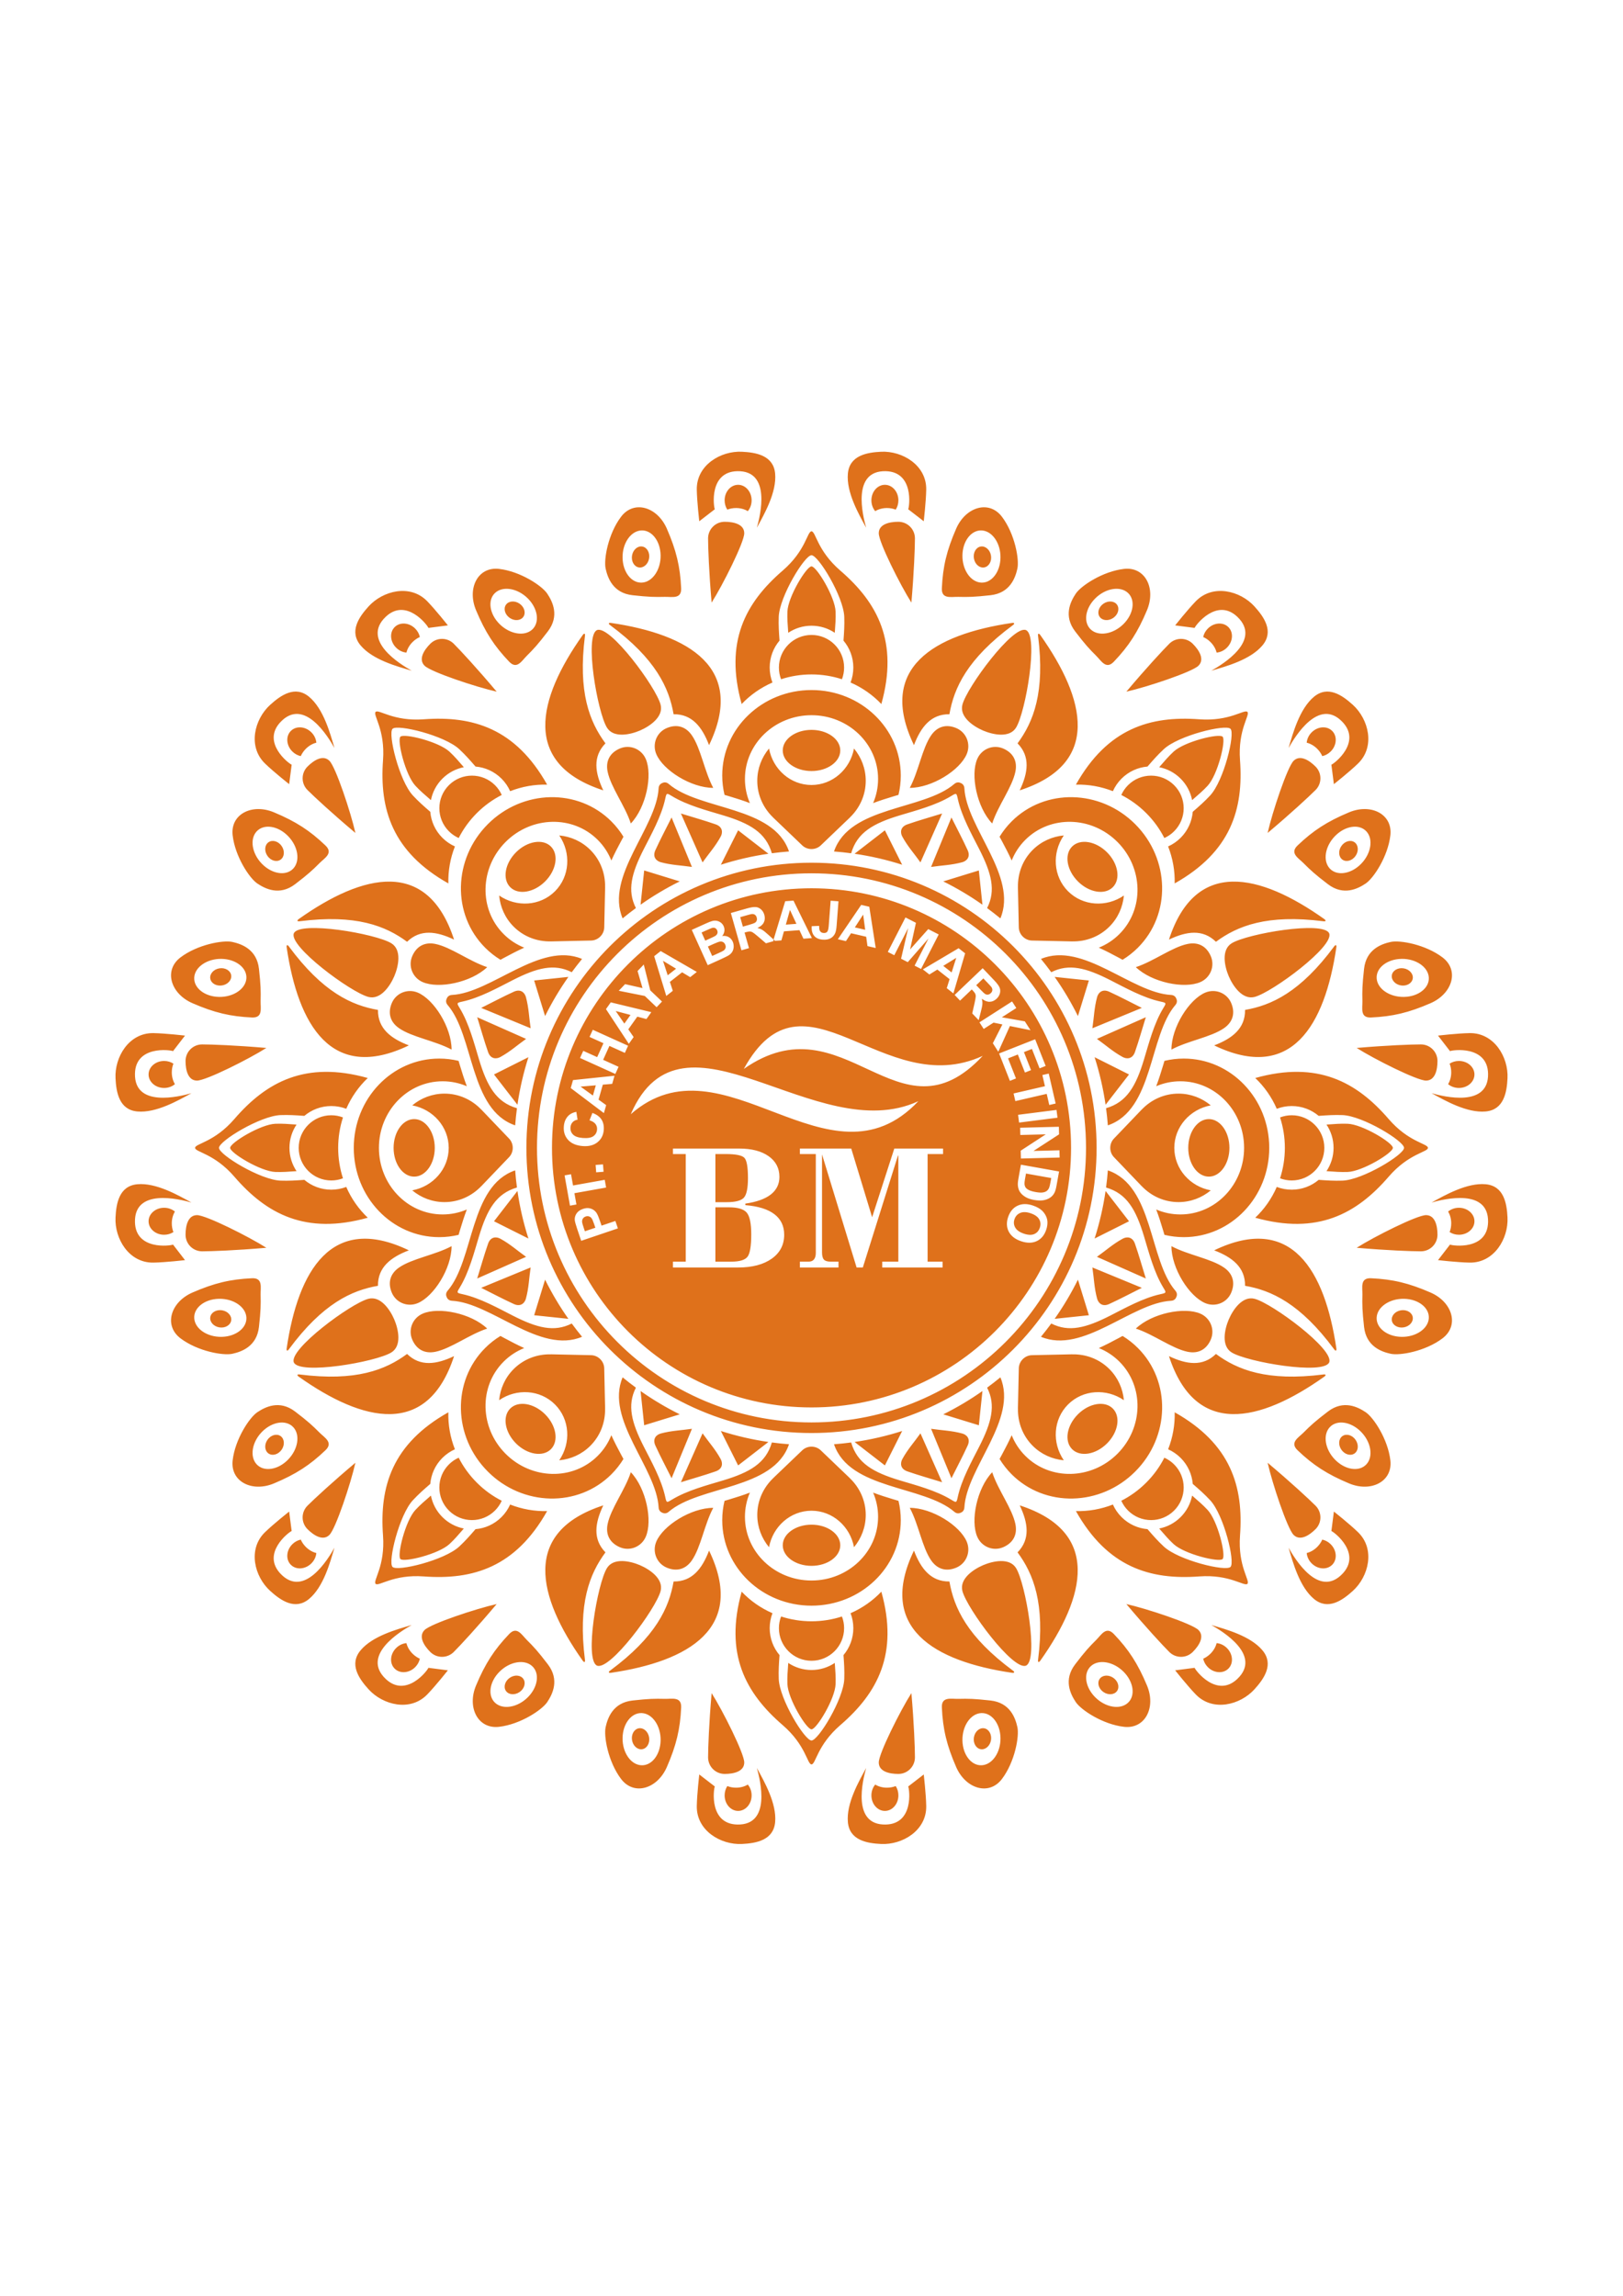 <svg xmlns="http://www.w3.org/2000/svg" xml:space="preserve" width="8.268in" height="11.693in" version="1.1" style="shape-rendering:geometricPrecision; text-rendering:geometricPrecision; image-rendering:optimizeQuality; fill-rule:evenodd; clip-rule:evenodd"
viewBox="0 0 8267.72 11692.91"
 xmlns:xlink="http://www.w3.org/1999/xlink">
 <defs>
  <style type="text/css">
   <![CDATA[
    .fil0 {fill:#DF711B}
   ]]>
  </style>
 </defs>
 <g id="Layer_x0020_1">
  <path class="fil0" d="M4248.46 4336.81c79.45,-233.07 455.72,-208.52 613.24,-344.22 10.24,-8.83 22.22,-9.43 32.04,-4.49 10.34,3.69 18.18,12.74 18.9,26.26 10.47,201.98 273.72,448.81 183.46,663.24 -22.02,-18.14 -44.6,-35.6 -67.63,-52.5 45.63,-89.83 22.14,-177.79 -39.78,-299.59 -38.87,-76.44 -89.98,-167.48 -109.38,-255.92 -6.92,-31.54 -6.92,-31.52 -34.06,-15 -77.46,47.17 -178.73,73.3 -260.96,98.1 -135.89,40.95 -217.81,87.48 -248.44,193.29 -28.88,-3.86 -58.01,-6.97 -87.38,-9.17zm-114.6 57.3c401.06,0 764.14,162.56 1026.98,425.37 262.8,262.85 425.36,625.92 425.36,1026.98 0,401.06 -162.56,764.13 -425.36,1026.96 -262.85,262.82 -625.93,425.39 -1026.98,425.39 -401.06,0 -764.13,-162.57 -1026.96,-425.39 -262.83,-262.83 -425.39,-625.9 -425.39,-1026.96 0,-401.06 162.57,-764.13 425.39,-1026.98 262.83,-262.81 625.91,-425.37 1026.96,-425.37zm988.83 463.51c-253.06,-253.07 -602.67,-409.58 -988.83,-409.58 -386.16,0 -735.77,156.51 -988.84,409.58 -253.06,253.07 -409.57,602.68 -409.57,988.83 0,386.16 156.51,735.78 409.57,988.83 253.07,253.07 602.69,409.59 988.84,409.59 386.17,0 735.77,-156.52 988.83,-409.59 253.07,-253.06 409.57,-602.67 409.57,-988.83 0,-386.15 -156.51,-735.77 -409.57,-988.83zm-500.59 -658.89c58.4,-20.35 118.06,-36.86 177.1,-55.29 -36.77,83 -73.55,166.02 -110.35,249.01 -30.8,-43.79 -65.07,-81.07 -92.42,-131.39 -10.74,-19.74 -11.35,-49.45 25.67,-62.33zm-114.37 30.31l87.94 175.31c-78.21,-25.03 -159.17,-43.83 -242.31,-55.93l154.37 -119.37zm421.43 100.92c-25.66,-56.28 -54.95,-110.83 -82.44,-166.23 -34.56,83.95 -69.13,167.9 -103.72,251.86 52.95,-8 103.59,-9.01 158.85,-24.01 21.68,-5.88 43.57,-25.98 27.32,-61.62zm57.15 103.58l-181.15 55.68c69.69,34.53 136.38,74.25 199.48,118.7l-18.33 -174.38zm-114.31 -724.89c50.93,21.75 74.06,80.48 52.79,131.62 -34.34,82.69 -177.28,172.55 -290.34,172.63 45.2,-84.29 62.8,-200.85 109.01,-267.72 31.44,-45.58 77.62,-58.28 128.54,-36.52zm238.01 103.66c-50.93,-21.76 -109.34,2.12 -131.59,52.81 -36.03,81.98 -2.17,247.4 75.91,329.16 29.67,-90.94 101.76,-184.22 118.17,-263.82 11.2,-54.22 -11.55,-96.38 -62.48,-118.15zm-102.08 -91.4c-49.93,-21.38 -121.64,-69.84 -105.3,-131.97 23.69,-89.89 257.95,-406.74 323.92,-379.62 65.17,28.93 -1.88,417.22 -50.5,496.48 -33.58,54.75 -118.17,36.4 -168.13,15.11zm152.3 -537.22c-233.34,172.43 -300.61,320.2 -323.81,454.15 -94.33,-1.13 -145.61,65.38 -180.64,157.4 -189.79,-393.94 102.55,-563.84 499.35,-622.47 10.75,-1.59 16.45,2.52 5.09,10.93zm127.72 54.57c36.64,287.81 -23.67,438.57 -104.43,547.91 66.03,67.4 53.38,150.42 11.1,239.33 415.87,-135.1 336.61,-463.8 104.74,-791.1 -6.28,-8.87 -13.19,-10.15 -11.42,3.86zm-183.98 -606.28c65.72,86.74 89.12,217.09 78.64,264.3 -10.49,47.19 -37.5,124.41 -137.05,135.39 -82.73,9.15 -112.76,9.6 -164.23,8.38 -36.87,-0.86 -85.98,12.94 -83.38,-44.24 4.98,-109.44 24.44,-192.17 72.87,-303.17 48.41,-111 167.43,-147.41 233.16,-60.67zm-108 151.66c24,-3.93 47.37,16.72 52.18,46.11 4.79,29.4 -10.77,56.4 -34.79,60.35 -24,3.91 -47.36,-16.73 -52.16,-46.14 -4.81,-29.4 10.76,-56.4 34.77,-60.31zm729.59 113.98c-108.1,12.45 -218.5,85.63 -245.36,125.83 -26.85,40.18 -63.99,113.05 -3.13,192.61 50.58,66.12 70.98,88.12 107.44,124.5 26.11,26.05 50.1,71.07 89.6,29.66 75.68,-79.23 121.98,-150.48 168.75,-262.19 46.75,-111.69 -9.18,-222.88 -117.3,-210.43zm-34.96 182.85c-13.76,-20.06 -44.83,-22.66 -69.39,-5.82 -24.57,16.86 -33.33,46.76 -19.58,66.82 13.76,20.06 44.82,22.68 69.4,5.84 24.56,-16.83 33.31,-46.78 19.57,-66.83zm-1671.33 1256.31c-79.45,-233.07 -455.74,-208.52 -613.26,-344.22 -10.24,-8.83 -22.21,-9.43 -32.03,-4.49 -10.34,3.69 -18.19,12.74 -18.9,26.26 -10.48,201.98 -273.74,448.81 -183.46,663.24 22.02,-18.14 44.6,-35.6 67.63,-52.5 -45.63,-89.83 -22.14,-177.79 39.8,-299.59 38.86,-76.44 89.98,-167.48 109.39,-255.92 6.9,-31.54 6.9,-31.52 34.05,-15 77.44,47.17 178.72,73.3 260.96,98.1 135.9,40.95 217.82,87.48 248.43,193.29 28.89,-3.86 58.01,-6.97 87.39,-9.17zm-373.65 -138.07c-58.4,-20.35 -118.06,-36.86 -177.09,-55.31 36.78,83.02 73.56,166.04 110.33,249.03 30.8,-43.79 65.06,-81.07 92.42,-131.39 10.75,-19.72 11.35,-49.43 -25.67,-62.33zm114.37 30.31l-87.9 175.31c78.19,-25.03 159.15,-43.83 242.28,-55.93l-154.38 -119.37zm-421.4 100.92c25.64,-56.28 54.93,-110.83 82.43,-166.23 34.58,83.97 69.15,167.92 103.71,251.86 -52.94,-8 -103.57,-9.01 -158.83,-24.01 -21.69,-5.88 -43.57,-25.98 -27.31,-61.62zm-57.17 103.58l181.15 55.68c-69.69,34.53 -136.36,74.25 -199.48,118.7l18.33 -174.38zm114.31 -724.89c-50.93,21.75 -74.05,80.48 -52.8,131.62 34.36,82.69 177.29,172.55 290.34,172.63 -45.19,-84.29 -62.8,-200.85 -108.99,-267.72 -31.46,-45.58 -77.62,-58.28 -128.56,-36.52zm-238.02 103.66c50.93,-21.76 109.35,2.12 131.63,52.81 36,81.98 2.15,247.4 -75.92,329.16 -29.69,-90.94 -101.76,-184.22 -118.17,-263.82 -11.19,-54.22 11.54,-96.38 62.46,-118.15zm102.1 -91.4c49.91,-21.38 121.64,-69.84 105.29,-131.97 -23.69,-89.89 -257.96,-406.74 -323.92,-379.62 -65.17,28.93 1.89,417.22 50.5,496.48 33.59,54.75 118.18,36.42 168.13,15.11zm-152.3 -537.22c233.33,172.43 300.59,320.22 323.8,454.17 94.33,-1.15 145.61,65.36 180.65,157.38 189.78,-393.94 -102.56,-563.84 -499.37,-622.47 -10.75,-1.59 -16.45,2.52 -5.07,10.93zm-127.72 54.6c-36.66,287.79 23.67,438.54 104.41,547.89 -66.01,67.4 -53.36,150.42 -11.09,239.35 -415.86,-135.13 -336.61,-463.83 -104.75,-791.12 6.29,-8.87 13.21,-10.15 11.43,3.88zm183.97 -606.31c-65.73,86.74 -89.12,217.09 -78.65,264.3 10.5,47.19 37.51,124.41 137.07,135.39 82.7,9.15 112.74,9.6 164.23,8.4 36.87,-0.88 85.96,12.92 83.37,-44.26 -4.99,-109.44 -24.45,-192.17 -72.87,-303.17 -48.4,-111 -167.44,-147.41 -233.15,-60.67zm107.98 151.66c-24,-3.93 -47.35,16.72 -52.15,46.11 -4.81,29.4 10.75,56.4 34.77,60.35 23.99,3.91 47.35,-16.73 52.14,-46.14 4.82,-29.4 -10.74,-56.4 -34.77,-60.31zm-729.57 113.98c108.09,12.45 218.49,85.63 245.37,125.83 26.84,40.18 63.98,113.07 3.13,192.61 -50.56,66.12 -71,88.12 -107.45,124.5 -26.11,26.05 -50.08,71.07 -89.58,29.66 -75.69,-79.23 -122,-150.48 -168.75,-262.17 -46.77,-111.71 9.17,-222.9 117.3,-210.44zm34.96 182.87c13.75,-20.06 44.81,-22.68 69.4,-5.84 24.56,16.86 33.3,46.78 19.54,66.83 -13.74,20.06 -44.81,22.67 -69.37,5.82 -24.59,-16.83 -33.33,-46.78 -19.57,-66.81zm1773.17 731.98c37.45,45.12 59.84,102.22 59.84,164.35 0,72.83 -30.76,138.8 -80.55,186.62l0 0.27 -148.51 142.13c-25.98,24.87 -68.48,24.87 -94.44,0l-148.27 -141.9 0.02 -0.23c-49.94,-47.86 -80.83,-113.93 -80.83,-186.89 0,-62.13 22.38,-119.23 59.85,-164.35 19.81,105.85 109.17,185.74 216.44,185.74 107.26,0 196.63,-79.89 216.44,-185.74zm-216.44 -94.98c80.92,0 146.52,46.95 146.52,104.86 0,57.91 -65.6,104.86 -146.52,104.86 -80.93,0 -146.52,-46.95 -146.52,-104.86 0,-57.91 65.59,-104.86 146.52,-104.86zm0 -202.86c251.16,0 454.78,194.9 454.78,435.3 0,33.94 -4.05,66.93 -11.71,98.62 -7.66,2.23 -15.05,4.4 -22.06,6.52 -35.04,10.56 -71.38,21.91 -107.12,35.41 16.26,-37.97 25.26,-79.54 25.26,-123.12 0,-179.26 -151.84,-324.59 -339.14,-324.59 -187.3,0 -339.13,145.33 -339.13,324.59 0,43.58 8.98,85.15 25.23,123.12 -35.73,-13.5 -72.06,-24.85 -107.11,-35.41 -7.02,-2.11 -14.39,-4.28 -22.06,-6.52 -7.67,-31.69 -11.72,-64.7 -11.72,-98.62 0,-240.4 203.61,-435.3 454.78,-435.3zm0 -280.6c91.68,0 166.03,74.32 166.03,166.02 0,21 -3.89,41.05 -11.01,59.54 -48.63,-15.85 -100.78,-24.47 -155.02,-24.47 -54.25,0 -106.37,8.61 -155.01,24.47 -7.12,-18.49 -11.03,-38.55 -11.03,-59.54 0,-91.69 74.34,-166.02 166.04,-166.02zm-355.78 351.84c-88.49,-316.12 18.91,-515.76 208.83,-679.49 118.47,-102.15 124.93,-199.61 146.94,-200.24 22.02,0.62 28.48,98.09 146.94,200.24 189.91,163.73 297.32,363.37 208.83,679.49 -43.67,-46 -96.96,-83.51 -156.81,-109.59 9.07,-23.67 14.07,-49.35 14.07,-76.23 0,-52.25 -18.85,-100.11 -50.08,-137.17 3.24,-45.3 5.4,-78.52 3.96,-120.91 -3.45,-103.04 -132.29,-314.45 -166.9,-313.95 -34.59,-0.5 -163.46,210.91 -166.91,313.95 -1.43,42.39 0.72,75.61 3.96,120.91 -31.23,37.06 -50.06,84.92 -50.06,137.17 0,26.87 4.98,52.56 14.07,76.23 -59.86,26.09 -113.16,63.6 -156.83,109.59zm237.22 -362.82c-3.05,-43.38 -5.45,-70.69 -4.22,-107.33 2.54,-75.8 97.32,-231.3 122.78,-230.93 25.45,-0.37 120.22,155.13 122.76,230.93 1.25,36.63 -1.16,63.94 -4.2,107.33 -33.9,-22.74 -74.67,-36.02 -118.56,-36.02 -43.88,0 -84.67,13.29 -118.56,36.02zm-323.82 -565.43c46.67,0 99.77,12.66 99.77,58.42 0,45.76 -109.73,264.26 -166.28,353.24 -13.41,-155.5 -17.99,-280.5 -17.99,-327.17 0,-46.68 37.84,-84.49 84.5,-84.49zm-142.02 -163.48c-2.24,-125.03 122.05,-198.48 229.93,-193.25 72.65,3.51 160.83,18.96 169.17,111.34 8.59,95.15 -55.29,206.59 -93.02,275.5 18,-63.86 73.81,-291.43 -99.65,-287.8 -144.13,3.01 -121.31,179.25 -114.67,193.88 0,0 -79.18,61.11 -79.18,61.11 0,0 -11.51,-99.53 -12.59,-160.78zm210.54 -24.83c37.97,0 68.75,35.41 68.75,79.1 0,21.42 -7.39,40.84 -19.42,55.1 -16.23,-9.94 -37.15,-15.91 -59.96,-15.91 -16.07,0 -31.2,2.97 -44.43,8.2 -8.59,-13.21 -13.7,-29.6 -13.7,-47.39 0,-43.69 30.8,-79.1 68.76,-79.1zm816.24 188.31c-46.69,0 -99.78,12.66 -99.78,58.42 0,45.76 109.73,264.26 166.29,353.24 13.41,-155.5 17.98,-280.5 17.98,-327.17 0,-46.68 -37.82,-84.49 -84.48,-84.49zm142.02 -163.48c2.23,-125.03 -122.06,-198.48 -229.93,-193.25 -72.66,3.51 -160.84,18.96 -169.18,111.34 -8.59,95.15 55.3,206.59 93.04,275.5 -18,-63.86 -73.83,-291.43 99.64,-287.8 144.13,3.01 121.31,179.25 114.65,193.88 0,0 79.18,61.11 79.18,61.11 0,0 11.5,-99.53 12.59,-160.78zm-210.54 -24.83c-37.96,0 -68.76,35.41 -68.76,79.1 0,21.42 7.39,40.84 19.41,55.1 16.26,-9.94 37.16,-15.91 59.98,-15.91 16.07,0 31.19,2.97 44.43,8.2 8.59,-13.21 13.7,-29.6 13.7,-47.39 0,-43.69 -30.79,-79.1 -68.76,-79.1zm-259.26 4886.77c79.45,233.08 455.72,208.52 613.24,344.23 10.24,8.83 22.22,9.43 32.04,4.49 10.34,-3.69 18.18,-12.73 18.9,-26.26 10.47,-201.98 273.72,-448.81 183.46,-663.25 -22.02,18.14 -44.6,35.61 -67.63,52.51 45.63,89.82 22.14,177.79 -39.78,299.58 -38.87,76.44 -89.98,167.48 -109.38,255.93 -6.92,31.52 -6.92,31.52 -34.06,15 -77.46,-47.17 -178.73,-73.3 -260.96,-98.09 -135.89,-40.95 -217.81,-87.48 -248.44,-193.29 -28.88,3.86 -58.01,6.96 -87.38,9.16zm373.64 138.08c58.4,20.35 118.06,36.86 177.1,55.3 -36.77,-83 -73.55,-166.02 -110.35,-249.02 -30.8,43.8 -65.07,81.07 -92.42,131.39 -10.74,19.75 -11.35,49.45 25.67,62.33zm-114.37 -30.31l87.94 -175.31c-78.21,25.03 -159.17,43.83 -242.31,55.94l154.37 119.37zm421.43 -100.92c-25.66,56.28 -54.95,110.81 -82.44,166.22 -34.56,-83.94 -69.13,-167.89 -103.72,-251.86 52.95,8.01 103.59,9.02 158.85,24.02 21.68,5.88 43.57,25.98 27.32,61.62zm57.15 -103.61l-181.15 -55.66c69.69,-34.53 136.38,-74.27 199.48,-118.7l-18.33 174.35zm-114.31 724.91c50.93,-21.75 74.06,-80.48 52.79,-131.62 -34.34,-82.69 -177.28,-172.55 -290.34,-172.63 45.2,84.3 62.8,200.85 109.01,267.73 31.44,45.57 77.62,58.28 128.54,36.52zm238.01 -103.66c-50.93,21.75 -109.34,-2.12 -131.59,-52.81 -36.03,-81.99 -2.17,-247.4 75.91,-329.16 29.67,90.94 101.76,184.22 118.17,263.83 11.2,54.22 -11.55,96.38 -62.48,118.15zm-102.08 91.4c-49.93,21.38 -121.64,69.84 -105.3,131.96 23.69,89.89 257.95,406.75 323.92,379.62 65.17,-28.93 -1.88,-417.22 -50.5,-496.48 -33.58,-54.74 -118.17,-36.39 -168.13,-15.11zm152.3 537.22c-233.34,-172.44 -300.61,-320.2 -323.81,-454.17 -94.33,1.14 -145.61,-65.36 -180.64,-157.38 -189.79,393.94 102.55,563.83 499.35,622.47 10.75,1.58 16.45,-2.52 5.09,-10.92zm127.72 -54.58c36.64,-287.82 -23.67,-438.56 -104.43,-547.91 66.03,-67.39 53.38,-150.41 11.1,-239.33 415.87,135.11 336.61,463.8 104.74,791.1 -6.28,8.86 -13.19,10.14 -11.42,-3.86zm-183.98 606.28c65.72,-86.74 89.12,-217.1 78.64,-264.3 -10.49,-47.19 -37.5,-124.41 -137.05,-135.38 -82.73,-9.16 -112.76,-9.61 -164.23,-8.38 -36.87,0.86 -85.98,-12.94 -83.38,44.24 4.98,109.44 24.44,192.17 72.87,303.16 48.41,110.99 167.43,147.41 233.16,60.67zm-108 -151.66c24,3.91 47.37,-16.72 52.18,-46.11 4.79,-29.39 -10.77,-56.41 -34.79,-60.34 -24,-3.92 -47.36,16.72 -52.16,46.14 -4.81,29.39 10.76,56.39 34.77,60.31zm729.59 -113.98c-108.1,-12.46 -218.5,-85.64 -245.36,-125.83 -26.85,-40.19 -63.99,-113.06 -3.13,-192.61 50.58,-66.12 70.98,-88.13 107.44,-124.5 26.11,-26.05 50.1,-71.07 89.6,-29.67 75.68,79.24 121.98,150.48 168.75,262.19 46.75,111.69 -9.18,222.88 -117.3,210.43zm-34.96 -182.85c-13.76,20.06 -44.83,22.65 -69.39,5.81 -24.57,-16.86 -33.33,-46.76 -19.58,-66.81 13.76,-20.07 44.82,-22.69 69.4,-5.84 24.56,16.83 33.31,46.77 19.57,66.83zm-1671.33 -1256.32c-79.45,233.08 -455.74,208.52 -613.26,344.23 -10.24,8.83 -22.21,9.43 -32.03,4.49 -10.34,-3.69 -18.19,-12.73 -18.9,-26.26 -10.48,-201.98 -273.74,-448.81 -183.46,-663.25 22.02,18.14 44.6,35.61 67.63,52.51 -45.63,89.82 -22.14,177.79 39.8,299.58 38.86,76.44 89.98,167.48 109.39,255.93 6.9,31.52 6.9,31.52 34.05,15 77.44,-47.17 178.72,-73.3 260.96,-98.09 135.9,-40.95 217.82,-87.48 248.43,-193.29 28.89,3.86 58.01,6.96 87.39,9.16zm-373.65 138.08c-58.4,20.35 -118.06,36.86 -177.09,55.3 36.78,-83 73.56,-166.02 110.33,-249.02 30.8,43.8 65.06,81.07 92.42,131.39 10.75,19.72 11.35,49.43 -25.67,62.33zm114.37 -30.31l-87.9 -175.31c78.19,25.03 159.15,43.83 242.28,55.94l-154.38 119.37zm-421.4 -100.92c25.64,56.28 54.93,110.81 82.43,166.2 34.58,-83.94 69.15,-167.9 103.71,-251.84 -52.94,8.01 -103.57,9.02 -158.83,24.02 -21.69,5.88 -43.57,25.98 -27.31,61.62zm-57.17 -103.61l181.15 -55.66c-69.69,-34.53 -136.36,-74.26 -199.48,-118.7l18.33 174.35zm114.31 724.91c-50.93,-21.75 -74.05,-80.48 -52.8,-131.62 34.36,-82.69 177.29,-172.55 290.34,-172.63 -45.19,84.3 -62.8,200.85 -108.99,267.73 -31.46,45.57 -77.62,58.28 -128.56,36.52zm-238.02 -103.66c50.93,21.75 109.35,-2.12 131.63,-52.81 36,-81.99 2.15,-247.43 -75.92,-329.16 -29.69,90.94 -101.76,184.22 -118.17,263.83 -11.19,54.22 11.54,96.38 62.46,118.15zm102.1 91.4c49.91,21.38 121.64,69.84 105.29,131.96 -23.69,89.89 -257.96,406.75 -323.92,379.62 -65.17,-28.93 1.89,-417.22 50.5,-496.48 33.59,-54.74 118.18,-36.41 168.13,-15.11zm-152.3 537.22c233.33,-172.44 300.59,-320.22 323.8,-454.17 94.33,1.14 145.61,-65.36 180.65,-157.38 189.78,393.94 -102.56,563.83 -499.37,622.47 -10.75,1.58 -16.45,-2.52 -5.07,-10.92zm-127.72 -54.6c-36.66,-287.8 23.67,-438.54 104.41,-547.89 -66.01,-67.39 -53.36,-150.41 -11.09,-239.35 -415.86,135.13 -336.61,463.82 -104.75,791.12 6.29,8.86 13.21,10.14 11.43,-3.88zm183.97 606.3c-65.73,-86.74 -89.12,-217.1 -78.65,-264.3 10.5,-47.19 37.51,-124.41 137.07,-135.38 82.7,-9.16 112.74,-9.61 164.23,-8.41 36.87,0.88 85.96,-12.92 83.37,44.26 -4.99,109.44 -24.45,192.17 -72.87,303.16 -48.4,110.99 -167.44,147.41 -233.15,60.67zm107.98 -151.66c-24,3.91 -47.35,-16.72 -52.15,-46.11 -4.81,-29.39 10.75,-56.41 34.77,-60.34 23.99,-3.92 47.35,16.72 52.14,46.14 4.82,29.39 -10.74,56.39 -34.77,60.31zm-729.57 -113.98c108.09,-12.46 218.49,-85.64 245.37,-125.83 26.84,-40.19 63.98,-113.07 3.13,-192.61 -50.56,-66.12 -71,-88.13 -107.45,-124.5 -26.11,-26.05 -50.08,-71.07 -89.58,-29.67 -75.69,79.24 -122,150.48 -168.75,262.17 -46.77,111.72 9.17,222.91 117.3,210.45zm34.96 -182.88c13.75,20.06 44.81,22.68 69.4,5.82 24.56,-16.84 33.3,-46.75 19.54,-66.81 -13.74,-20.06 -44.81,-22.67 -69.37,-5.81 -24.59,16.83 -33.33,46.77 -19.57,66.81zm1773.17 -731.98c37.45,-45.13 59.84,-102.23 59.84,-164.35 0,-72.83 -30.76,-138.8 -80.55,-186.62l0 -0.28 -148.51 -142.13c-25.98,-24.88 -68.48,-24.88 -94.44,0l-148.27 141.9 0.02 0.22c-49.94,47.87 -80.83,113.93 -80.83,186.9 0,62.12 22.38,119.22 59.85,164.35 19.81,-105.85 109.17,-185.75 216.44,-185.75 107.26,0 196.63,79.9 216.44,185.75zm-216.44 94.98c80.92,0 146.52,-46.95 146.52,-104.85 0,-57.92 -65.6,-104.87 -146.52,-104.87 -80.93,0 -146.52,46.94 -146.52,104.87 0,57.91 65.59,104.85 146.52,104.85zm0 202.86c251.16,0 454.78,-194.9 454.78,-435.3 0,-33.94 -4.05,-66.94 -11.71,-98.62 -7.66,-2.22 -15.05,-4.4 -22.06,-6.52 -35.04,-10.56 -71.38,-21.9 -107.12,-35.4 16.26,37.96 25.26,79.54 25.26,123.12 0,179.26 -151.84,324.6 -339.14,324.6 -187.3,0 -339.13,-145.33 -339.13,-324.6 0,-43.58 8.98,-85.16 25.23,-123.12 -35.73,13.5 -72.06,24.85 -107.11,35.4 -7.02,2.11 -14.39,4.29 -22.06,6.52 -7.67,31.69 -11.72,64.71 -11.72,98.62 0,240.4 203.61,435.3 454.78,435.3zm0 280.6c91.68,0 166.03,-74.32 166.03,-166.01 0,-20.99 -3.89,-41.06 -11.01,-59.54 -48.63,15.85 -100.78,24.46 -155.02,24.46 -54.25,0 -106.37,-8.61 -155.01,-24.46 -7.12,18.48 -11.03,38.55 -11.03,59.54 0,91.69 74.34,166.01 166.04,166.01zm-355.78 -351.84c-88.49,316.12 18.91,515.76 208.83,679.49 118.47,102.15 124.93,199.59 146.94,200.24 22.02,-0.64 28.48,-98.09 146.94,-200.24 189.91,-163.72 297.32,-363.37 208.83,-679.49 -43.67,46 -96.96,83.5 -156.81,109.6 9.07,23.67 14.07,49.36 14.07,76.23 0,52.25 -18.85,100.11 -50.08,137.16 3.24,45.3 5.4,78.52 3.96,120.92 -3.45,103.03 -132.29,314.45 -166.9,313.95 -34.59,0.5 -163.46,-210.92 -166.91,-313.95 -1.43,-42.4 0.72,-75.61 3.96,-120.92 -31.23,-37.06 -50.06,-84.91 -50.06,-137.16 0,-26.87 4.98,-52.56 14.07,-76.23 -59.86,-26.09 -113.16,-63.59 -156.83,-109.6zm237.22 362.82c-3.05,43.39 -5.45,70.7 -4.22,107.33 2.54,75.8 97.32,231.31 122.78,230.93 25.45,0.38 120.22,-155.13 122.76,-230.93 1.25,-36.63 -1.16,-63.94 -4.2,-107.33 -33.9,22.74 -74.67,36.03 -118.56,36.03 -43.88,0 -84.67,-13.29 -118.56,-36.03zm-323.82 565.43c46.67,0 99.77,-12.65 99.77,-58.41 0,-45.77 -109.73,-264.26 -166.28,-353.24 -13.41,155.5 -17.99,280.5 -17.99,327.17 0,46.67 37.84,84.48 84.5,84.48zm-142.02 163.48c-2.24,125.04 122.05,198.49 229.93,193.26 72.65,-3.52 160.83,-18.98 169.17,-111.34 8.59,-95.15 -55.29,-206.59 -93.02,-275.5 18,63.84 73.81,291.42 -99.65,287.8 -144.13,-3 -121.31,-179.25 -114.67,-193.88 0,0 -79.18,-61.11 -79.18,-61.11 0,0 -11.51,99.53 -12.59,160.78zm210.54 24.83c37.97,0 68.75,-35.43 68.75,-79.1 0,-21.41 -7.39,-40.83 -19.42,-55.1 -16.23,9.93 -37.15,15.91 -59.96,15.91 -16.07,0 -31.2,-2.96 -44.43,-8.2 -8.59,13.2 -13.7,29.6 -13.7,47.39 0,43.67 30.8,79.1 68.76,79.1zm816.24 -188.31c-46.69,0 -99.78,-12.65 -99.78,-58.41 0,-45.77 109.73,-264.26 166.29,-353.24 13.41,155.5 17.98,280.5 17.98,327.17 0,46.67 -37.82,84.48 -84.48,84.48zm142.02 163.48c2.23,125.04 -122.06,198.49 -229.93,193.26 -72.66,-3.52 -160.84,-18.98 -169.18,-111.34 -8.59,-95.15 55.3,-206.59 93.04,-275.5 -18,63.84 -73.83,291.42 99.64,287.8 144.13,-3 121.31,-179.25 114.65,-193.88 0,0 79.18,-61.11 79.18,-61.11 0,0 11.5,99.53 12.59,160.78zm-210.54 24.83c-37.96,0 -68.76,-35.43 -68.76,-79.1 0,-21.41 7.39,-40.83 19.41,-55.1 16.26,9.93 37.16,15.91 59.98,15.91 16.07,0 31.19,-2.96 44.43,-8.2 8.59,13.2 13.7,29.6 13.7,47.39 0,43.67 -30.79,79.1 -68.76,79.1zm-1883.5 -3491.68c-233.09,-79.43 -208.53,-455.73 -344.24,-613.26 -8.83,-10.24 -9.44,-22.19 -4.49,-32.01 3.69,-10.36 12.72,-18.2 26.25,-18.9 201.99,-10.5 448.81,-273.75 663.25,-183.48 -18.14,22.02 -35.59,44.6 -52.5,67.63 -89.82,-45.63 -177.78,-22.11 -299.58,39.8 -76.44,38.86 -167.47,90 -255.93,109.39 -31.52,6.91 -31.51,6.93 -14.99,34.05 47.15,77.45 73.29,178.72 98.08,260.96 40.96,135.91 87.48,217.82 193.29,248.45 -3.85,28.87 -6.96,58 -9.15,87.37zm-138.08 -373.63c-20.36,-58.39 -36.86,-118.07 -55.29,-177.11 82.98,36.79 166.01,73.57 249.01,110.34 -43.79,30.8 -81.08,65.07 -131.39,92.43 -19.74,10.74 -49.44,11.34 -62.33,-25.66zm30.3 114.38l175.31 -87.93c-25.03,78.19 -43.83,159.15 -55.93,242.28l-119.38 -154.35zm100.93 -421.44c-56.28,25.65 -110.82,54.96 -166.22,82.44 83.94,34.57 167.89,69.15 251.86,103.72 -8.02,-52.94 -9.02,-103.56 -24.01,-158.83 -5.89,-21.69 -25.98,-43.57 -61.63,-27.32zm103.6 -57.15l55.67 181.17c34.53,-69.71 74.27,-136.39 118.7,-199.5l-174.36 18.33zm-724.91 114.31c21.75,-50.93 80.48,-74.05 131.62,-52.79 82.69,34.36 172.56,177.31 172.64,290.36 -84.31,-45.21 -200.86,-62.82 -267.74,-109 -45.59,-31.47 -58.28,-77.64 -36.52,-128.57zm103.67 -238.01c-21.75,50.93 2.11,109.34 52.81,131.61 81.98,36.02 247.39,2.18 329.16,-75.89 -90.94,-29.68 -184.22,-101.76 -263.82,-118.19 -54.22,-11.18 -96.38,11.55 -118.15,62.47zm-91.41 102.1c-21.38,49.92 -69.84,121.63 -131.96,105.28 -89.89,-23.67 -406.74,-257.96 -379.63,-323.9 28.93,-65.19 417.22,1.88 496.48,50.5 54.76,33.58 36.4,118.17 15.11,168.13zm-537.22 -152.3c172.44,233.32 320.19,300.58 454.17,323.79 -1.15,94.34 65.36,145.6 157.39,180.66 -393.95,189.77 -563.84,-102.57 -622.48,-499.38 -1.58,-10.73 2.53,-16.45 10.93,-5.06zm54.57 -127.73c287.82,-36.66 438.57,23.67 547.91,104.43 67.4,-66.04 150.41,-53.39 239.33,-11.12 -135.11,-415.86 -463.81,-336.61 -791.1,-104.72 -8.86,6.26 -10.15,13.19 3.86,11.41zm-606.28 183.98c86.73,-65.73 217.1,-89.13 264.3,-78.64 47.18,10.48 124.39,37.49 135.38,137.05 9.16,82.73 9.61,112.75 8.38,164.23 -0.86,36.88 12.93,85.97 -44.24,83.37 -109.43,-4.96 -192.16,-24.44 -303.16,-72.85 -110.99,-48.42 -147.4,-167.43 -60.66,-233.16zm151.65 108c-3.91,-24.02 16.73,-47.37 46.12,-52.17 29.4,-4.81 56.4,10.76 60.34,34.77 3.91,24 -16.73,47.35 -46.14,52.17 -29.39,4.8 -56.4,-10.77 -60.31,-34.77zm113.98 -729.6c12.46,108.1 85.65,218.5 125.84,245.37 40.19,26.87 113.05,64.01 192.62,3.13 66.11,-50.56 88.13,-70.99 124.49,-107.44 26.06,-26.12 71.07,-50.07 29.66,-89.59 -79.22,-75.67 -150.47,-122 -262.19,-168.76 -111.69,-46.73 -222.88,9.2 -210.43,117.3zm182.86 34.96c-20.06,13.76 -22.66,44.82 -5.82,69.4 16.86,24.57 46.77,33.33 66.83,19.57 20.05,-13.76 22.67,-44.84 5.84,-69.39 -16.84,-24.56 -46.78,-33.33 -66.85,-19.58zm1256.33 1671.35c-233.09,79.43 -208.53,455.74 -344.24,613.23 -8.83,10.27 -9.44,22.22 -4.49,32.03 3.69,10.36 12.72,18.2 26.25,18.9 201.99,10.5 448.81,273.73 663.25,183.46 -18.14,-22 -35.59,-44.6 -52.5,-67.62 -89.82,45.64 -177.78,22.12 -299.58,-39.79 -76.44,-38.86 -167.47,-90 -255.93,-109.38 -31.52,-6.93 -31.51,-6.93 -14.99,-34.07 47.15,-77.45 73.29,-178.72 98.08,-260.96 40.96,-135.89 87.48,-217.8 193.29,-248.44 -3.85,-28.88 -6.96,-57.98 -9.15,-87.36zm-138.08 373.63c-20.36,58.39 -36.86,118.06 -55.29,177.08 82.98,-36.76 166.01,-73.55 249.01,-110.33 -43.79,-30.81 -81.08,-65.07 -131.39,-92.43 -19.73,-10.72 -49.43,-11.33 -62.33,25.68zm30.3 -114.37l175.31 87.93c-25.03,-78.21 -43.83,-159.15 -55.93,-242.3l-119.38 154.37zm100.93 421.43c-56.28,-25.65 -110.82,-54.96 -166.21,-82.43 83.95,-34.58 167.89,-69.15 251.85,-103.74 -8.02,52.96 -9.02,103.58 -24.01,158.84 -5.89,21.69 -25.98,43.57 -61.63,27.33zm103.6 57.14l55.67 -181.15c34.53,69.71 74.24,136.39 118.7,199.51l-174.36 -18.35zm-724.91 -114.31c21.75,50.93 80.48,74.05 131.62,52.81 82.69,-34.37 172.56,-177.31 172.64,-290.35 -84.31,45.2 -200.86,62.81 -267.74,108.99 -45.59,31.47 -58.28,77.63 -36.52,128.56zm103.67 238.03c-21.75,-50.93 2.11,-109.34 52.81,-131.61 81.98,-36.03 247.42,-2.18 329.16,75.9 -90.94,29.67 -184.22,101.75 -263.82,118.17 -54.22,11.2 -96.38,-11.55 -118.15,-62.45zm-91.41 -102.11c-21.38,-49.91 -69.84,-121.62 -131.96,-105.27 -89.89,23.67 -406.74,257.96 -379.63,323.91 28.93,65.19 417.22,-1.88 496.48,-50.5 54.76,-33.57 36.42,-118.17 15.11,-168.13zm-537.22 152.3c172.44,-233.33 320.22,-300.59 454.17,-323.78 -1.15,-94.34 65.36,-145.62 157.39,-180.67 -393.95,-189.76 -563.84,102.56 -622.48,499.37 -1.58,10.75 2.53,16.45 10.93,5.08zm54.6 127.74c287.8,36.65 438.54,-23.67 547.89,-104.43 67.4,66.01 150.41,53.39 239.35,11.11 -135.13,415.87 -463.82,336.6 -791.12,104.72 -8.86,-6.29 -10.15,-13.19 3.88,-11.41zm-606.3 -183.98c86.73,65.71 217.1,89.11 264.3,78.63 47.18,-10.47 124.39,-37.48 135.38,-137.05 9.16,-82.72 9.61,-112.74 8.39,-164.22 -0.87,-36.89 12.92,-85.99 -44.26,-83.39 -109.43,4.99 -192.16,24.47 -303.16,72.87 -110.99,48.4 -147.4,167.43 -60.66,233.16zm151.65 -108c-3.91,24 16.73,47.35 46.12,52.17 29.4,4.79 56.4,-10.78 60.34,-34.77 3.91,-24 -16.73,-47.36 -46.14,-52.17 -29.39,-4.81 -56.4,10.78 -60.31,34.77zm113.98 729.58c12.46,-108.1 85.65,-218.5 125.84,-245.35 40.19,-26.86 113.08,-64 192.62,-3.14 66.11,50.58 88.13,71.01 124.49,107.46 26.06,26.09 71.07,50.07 29.66,89.59 -79.22,75.67 -150.47,121.98 -262.16,168.73 -111.72,46.76 -222.91,-9.17 -210.45,-117.29zm182.88 -34.97c-20.07,-13.75 -22.68,-44.81 -5.82,-69.37 16.83,-24.56 46.75,-33.33 66.81,-19.57 20.07,13.75 22.67,44.81 5.83,69.39 -16.84,24.56 -46.78,33.31 -66.82,19.55zm4275.59 -1671.32c233.08,-79.43 208.52,-455.73 344.23,-613.26 8.83,-10.24 9.43,-22.19 4.48,-32.01 -3.68,-10.36 -12.73,-18.2 -26.25,-18.9 -201.98,-10.5 -448.8,-273.75 -663.25,-183.48 18.15,22.02 35.61,44.6 52.51,67.63 89.82,-45.63 177.8,-22.11 299.59,39.8 76.44,38.86 167.47,90 255.91,109.39 31.54,6.91 31.51,6.93 15.01,34.05 -47.17,77.45 -73.3,178.72 -98.1,260.96 -40.96,135.91 -87.48,217.82 -193.3,248.45 3.87,28.87 6.97,58 9.17,87.37zm138.07 -373.63c20.35,-58.39 36.87,-118.07 55.3,-177.11 -83,36.79 -166.02,73.57 -249.02,110.34 43.78,30.8 81.07,65.07 131.38,92.43 19.76,10.74 49.46,11.34 62.34,-25.66zm-30.3 114.38l-175.31 -87.93c25.03,78.19 43.83,159.15 55.94,242.28l119.37 -154.35zm-100.92 -421.44c56.27,25.65 110.81,54.96 166.23,82.44 -83.95,34.57 -167.9,69.15 -251.87,103.72 8,-52.94 9.02,-103.56 24.02,-158.83 5.88,-21.69 25.98,-43.57 61.62,-27.32zm-103.59 -57.15l-55.68 181.17c-34.54,-69.71 -74.26,-136.39 -118.7,-199.5l174.38 18.33zm724.89 114.31c-21.75,-50.93 -80.48,-74.05 -131.62,-52.79 -82.69,34.36 -172.55,177.31 -172.63,290.36 84.29,-45.21 200.85,-62.82 267.74,-109 45.56,-31.47 58.28,-77.64 36.51,-128.57zm-103.66 -238.01c21.75,50.93 -2.12,109.34 -52.81,131.61 -82,36.02 -247.41,2.18 -329.17,-75.89 90.93,-29.68 184.21,-101.76 263.81,-118.19 54.23,-11.18 96.39,11.55 118.16,62.47zm91.39 102.1c21.39,49.92 69.85,121.63 131.97,105.28 89.89,-23.67 406.75,-257.96 379.63,-323.9 -28.92,-65.19 -417.22,1.88 -496.48,50.5 -54.74,33.58 -36.39,118.17 -15.12,168.13zm537.22 -152.3c-172.43,233.32 -320.2,300.58 -454.14,323.79 1.12,94.34 -65.38,145.6 -157.4,180.66 393.93,189.77 563.83,-102.57 622.46,-499.38 1.6,-10.73 -2.51,-16.45 -10.92,-5.06zm-54.57 -127.73c-287.81,-36.66 -438.56,23.67 -547.91,104.43 -67.4,-66.04 -150.42,-53.39 -239.33,-11.12 135.11,-415.86 463.8,-336.61 791.1,-104.72 8.87,6.26 10.14,13.19 -3.86,11.41zm606.29 183.98c-86.74,-65.73 -217.1,-89.13 -264.3,-78.64 -47.19,10.48 -124.41,37.49 -135.39,137.05 -9.15,82.73 -9.59,112.75 -8.37,164.23 0.84,36.88 -12.95,85.97 44.22,83.37 109.45,-4.96 192.17,-24.44 303.17,-72.85 110.99,-48.42 147.41,-167.43 60.67,-233.16zm-151.67 108c3.93,-24.02 -16.71,-47.37 -46.11,-52.17 -29.39,-4.81 -56.4,10.76 -60.34,34.77 -3.92,24 16.73,47.35 46.14,52.17 29.39,4.8 56.4,-10.77 60.31,-34.77zm-113.98 -729.6c-12.46,108.1 -85.63,218.5 -125.83,245.37 -40.18,26.87 -113.06,64.01 -192.62,3.13 -66.12,-50.56 -88.11,-70.99 -124.5,-107.44 -26.06,-26.12 -71.07,-50.07 -29.66,-89.59 79.22,-75.67 150.47,-122 262.19,-168.76 111.69,-46.73 222.87,9.2 210.42,117.3zm-182.85 34.96c20.06,13.76 22.67,44.82 5.82,69.4 -16.85,24.57 -46.75,33.33 -66.81,19.57 -20.07,-13.76 -22.69,-44.84 -5.84,-69.39 16.83,-24.56 46.77,-33.33 66.83,-19.58zm-1256.31 1671.35c233.08,79.43 208.52,455.74 344.23,613.23 8.83,10.27 9.43,22.22 4.48,32.03 -3.68,10.36 -12.73,18.2 -26.25,18.9 -201.98,10.5 -448.8,273.73 -663.25,183.46 18.15,-22 35.61,-44.6 52.51,-67.62 89.82,45.64 177.8,22.12 299.59,-39.79 76.44,-38.86 167.47,-90 255.91,-109.38 31.54,-6.93 31.51,-6.93 15.01,-34.07 -47.17,-77.45 -73.3,-178.72 -98.1,-260.96 -40.96,-135.89 -87.48,-217.8 -193.3,-248.44 3.87,-28.88 6.97,-57.98 9.17,-87.36zm138.07 373.63c20.35,58.39 36.87,118.06 55.31,177.08 -83.01,-36.76 -166.03,-73.55 -249.03,-110.33 43.78,-30.81 81.07,-65.07 131.38,-92.43 19.73,-10.72 49.44,-11.33 62.34,25.68zm-30.3 -114.37l-175.31 87.93c25.03,-78.21 43.83,-159.15 55.94,-242.3l119.37 154.37zm-100.92 421.43c56.27,-25.65 110.81,-54.96 166.23,-82.43 -83.98,-34.58 -167.93,-69.15 -251.87,-103.74 8,52.96 9.02,103.58 24.02,158.84 5.88,21.69 25.98,43.57 61.62,27.33zm-103.59 57.14l-55.68 -181.15c-34.54,69.71 -74.26,136.39 -118.7,199.51l174.38 -18.35zm724.89 -114.31c-21.75,50.93 -80.48,74.05 -131.62,52.81 -82.69,-34.37 -172.55,-177.31 -172.63,-290.35 84.29,45.2 200.85,62.81 267.74,108.99 45.56,31.47 58.28,77.63 36.51,128.56zm-103.66 238.03c21.75,-50.93 -2.12,-109.34 -52.81,-131.61 -82,-36.03 -247.41,-2.18 -329.17,75.9 90.93,29.67 184.21,101.75 263.81,118.17 54.23,11.2 96.39,-11.55 118.16,-62.45zm91.39 -102.11c21.39,-49.91 69.85,-121.62 131.97,-105.27 89.89,23.67 406.75,257.96 379.63,323.91 -28.92,65.19 -417.22,-1.88 -496.48,-50.5 -54.74,-33.57 -36.41,-118.17 -15.12,-168.13zm537.22 152.3c-172.43,-233.33 -320.21,-300.59 -454.16,-323.78 1.14,-94.34 -65.36,-145.62 -157.37,-180.67 393.93,-189.76 563.83,102.56 622.46,499.37 1.6,10.75 -2.51,16.45 -10.92,5.08zm-54.59 127.74c-287.8,36.65 -438.55,-23.67 -547.89,-104.43 -67.4,66.01 -150.42,53.39 -239.36,11.11 135.13,415.87 463.83,336.6 791.13,104.72 8.87,-6.29 10.14,-13.19 -3.88,-11.41zm606.31 -183.98c-86.74,65.71 -217.1,89.11 -264.3,78.63 -47.19,-10.47 -124.41,-37.48 -135.39,-137.05 -9.15,-82.72 -9.59,-112.74 -8.4,-164.22 0.87,-36.89 -12.92,-85.99 44.25,-83.39 109.45,4.99 192.17,24.47 303.17,72.87 110.99,48.4 147.41,167.43 60.67,233.16zm-151.67 -108c3.93,24 -16.71,47.35 -46.11,52.17 -29.39,4.79 -56.4,-10.78 -60.34,-34.77 -3.92,-24 16.73,-47.36 46.14,-52.17 29.39,-4.81 56.4,10.78 60.31,34.77zm-113.98 729.58c-12.46,-108.1 -85.63,-218.5 -125.83,-245.35 -40.18,-26.86 -113.07,-64 -192.62,-3.14 -66.12,50.58 -88.11,71.01 -124.5,107.46 -26.06,26.09 -71.07,50.07 -29.66,89.59 79.22,75.67 150.47,121.98 262.16,168.73 111.71,46.76 222.9,-9.17 210.44,-117.29zm-182.87 -34.97c20.06,-13.75 22.68,-44.81 5.83,-69.37 -16.85,-24.56 -46.77,-33.33 -66.83,-19.57 -20.06,13.75 -22.66,44.81 -5.81,69.39 16.83,24.56 46.77,33.31 66.81,19.55zm-4799.91 -1773.17c45.13,-37.44 102.22,-59.83 164.35,-59.83 72.83,0 138.8,30.77 186.62,80.53l0.28 0 142.12 148.52c24.87,25.98 24.87,68.46 0,94.44l-141.89 148.26 -0.23 0c-47.87,49.93 -113.93,80.81 -186.89,80.81 -62.13,0 -119.22,-22.39 -164.35,-59.85 105.85,-19.81 185.75,-109.18 185.75,-216.44 0,-107.26 -79.89,-196.62 -185.75,-216.44zm-94.98 216.44c0,-80.91 46.94,-146.52 104.87,-146.52 57.9,0 104.85,65.62 104.85,146.52 0,80.92 -46.95,146.52 -104.85,146.52 -57.92,0 -104.87,-65.6 -104.87,-146.52zm-202.86 0c0,-251.17 194.91,-454.79 435.31,-454.79 33.93,0 66.93,4.05 98.61,11.74 2.22,7.64 4.4,15.04 6.52,22.04 10.55,35.03 21.9,71.38 35.41,107.11 -37.97,-16.26 -79.56,-25.24 -123.13,-25.24 -179.27,0 -324.6,151.82 -324.6,339.13 0,187.29 145.33,339.13 324.6,339.13 43.57,0 85.16,-8.96 123.13,-25.24 -13.51,35.74 -24.86,72.07 -35.41,107.11 -2.12,7.02 -4.3,14.4 -6.52,22.06 -31.68,7.67 -64.71,11.72 -98.61,11.72 -240.41,0 -435.31,-203.59 -435.31,-454.78zm-280.6 0c0,-91.69 74.33,-166.04 166.02,-166.04 20.98,0 41.05,3.93 59.54,11.03 -15.86,48.63 -24.46,100.77 -24.46,155.02 0,54.24 8.61,106.39 24.46,155.03 -18.49,7.11 -38.56,11 -59.54,11 -91.69,0 -166.02,-74.32 -166.02,-166.03zm351.85 355.78c-316.13,88.5 -515.77,-18.92 -679.5,-208.82 -102.15,-118.48 -199.59,-124.93 -200.23,-146.96 0.64,-22.02 98.09,-28.47 200.23,-146.95 163.73,-189.89 363.37,-297.32 679.5,-208.83 -46.01,43.68 -83.51,96.97 -109.61,156.82 -23.67,-9.06 -49.36,-14.07 -76.22,-14.07 -52.25,0 -100.12,18.83 -137.17,50.07 -45.3,-3.24 -78.51,-5.4 -120.9,-3.95 -103.04,3.47 -314.46,132.31 -313.95,166.91 -0.51,34.61 210.91,163.45 313.95,166.93 42.39,1.42 75.59,-0.74 120.9,-3.95 37.06,31.24 84.92,50.05 137.17,50.05 26.86,0 52.56,-4.99 76.22,-14.05 26.09,59.85 63.6,113.13 109.61,156.8zm-362.82 -237.22c-43.38,3.05 -70.7,5.45 -107.33,4.23 -75.8,-2.56 -231.3,-97.33 -230.94,-122.78 -0.36,-25.46 155.14,-120.24 230.94,-122.77 36.63,-1.25 63.95,1.16 107.33,4.22 -22.74,33.87 -36.03,74.66 -36.03,118.54 0,43.88 13.29,84.67 36.03,118.56zm-565.44 323.83c0,-46.66 12.65,-99.76 58.43,-99.76 45.76,0 264.26,109.72 353.23,166.27 -155.5,13.41 -280.5,17.99 -327.16,17.99 -46.67,0 -84.5,-37.83 -84.5,-84.5zm-163.47 142.02c-125.04,2.22 -198.5,-122.05 -193.25,-229.93 3.51,-72.65 18.98,-160.81 111.34,-169.16 95.14,-8.6 206.58,55.28 275.5,93.04 -63.85,-18.03 -291.42,-73.85 -287.8,99.64 3.01,144.11 179.25,121.29 193.88,114.66 0,0 61.11,79.18 61.11,79.18 0,0 -99.52,11.48 -160.78,12.57zm-24.83 -210.55c0,-37.96 35.42,-68.76 79.09,-68.76 21.42,0 40.84,7.41 55.09,19.43 -9.93,16.26 -15.9,37.17 -15.9,59.97 0,16.08 2.97,31.2 8.21,44.43 -13.22,8.61 -29.61,13.7 -47.4,13.7 -43.67,0 -79.09,-30.78 -79.09,-68.76zm188.3 -816.22c0,46.66 12.65,99.76 58.43,99.76 45.76,0 264.26,-109.74 353.23,-166.3 -155.5,-13.41 -280.5,-17.96 -327.16,-17.96 -46.67,0 -84.5,37.81 -84.5,84.49zm-163.47 -142.04c-125.04,-2.22 -198.5,122.07 -193.25,229.95 3.51,72.63 18.98,160.81 111.34,169.15 95.14,8.59 206.58,-55.27 275.5,-93.03 -63.85,18.03 -291.42,73.83 -287.8,-99.64 3.01,-144.11 179.25,-121.3 193.88,-114.66 0,0 61.11,-79.18 61.11,-79.18 0,0 -99.52,-11.48 -160.78,-12.59zm-24.83 210.57c0,37.96 35.42,68.75 79.09,68.75 21.42,0 40.84,-7.41 55.09,-19.44 -9.93,-16.24 -15.9,-37.15 -15.9,-59.95 0,-16.09 2.97,-31.22 8.21,-44.45 -13.22,-8.59 -29.61,-13.69 -47.4,-13.69 -43.67,0 -79.09,30.79 -79.09,68.78zm5411.07 157.39c-45.13,-37.44 -102.22,-59.83 -164.34,-59.83 -72.83,0 -138.8,30.77 -186.63,80.53l-0.26 0 -142.15 148.52c-24.87,25.98 -24.87,68.46 0,94.44l141.91 148.26 0.24 0c47.86,49.93 113.92,80.81 186.89,80.81 62.11,0 119.21,-22.39 164.34,-59.85 -105.85,-19.81 -185.75,-109.18 -185.75,-216.44 0,-107.26 79.9,-196.62 185.75,-216.44zm95 216.44c0,-80.91 -46.96,-146.52 -104.86,-146.52 -57.93,0 -104.87,65.62 -104.87,146.52 0,80.92 46.95,146.52 104.87,146.52 57.9,0 104.86,-65.6 104.86,-146.52zm202.85 0c0,-251.17 -194.9,-454.79 -435.3,-454.79 -33.93,0 -66.93,4.05 -98.61,11.74 -2.24,7.64 -4.41,15.04 -6.52,22.04 -10.56,35.03 -21.91,71.38 -35.41,107.11 37.96,-16.26 79.54,-25.24 123.12,-25.24 179.26,0 324.6,151.82 324.6,339.13 0,187.29 -145.33,339.13 -324.6,339.13 -43.58,0 -85.15,-8.96 -123.12,-25.24 13.5,35.74 24.85,72.07 35.41,107.11 2.11,7.02 4.28,14.4 6.52,22.06 31.68,7.67 64.7,11.72 98.61,11.72 240.4,0 435.3,-203.59 435.3,-454.78zm280.6 0c0,-91.69 -74.33,-166.04 -166.01,-166.04 -21,0 -41.05,3.93 -59.55,11.03 15.85,48.63 24.47,100.77 24.47,155.02 0,54.24 -8.61,106.39 -24.47,155.03 18.5,7.11 38.55,11 59.55,11 91.69,0 166.01,-74.32 166.01,-166.03zm-351.83 355.78c316.12,88.5 515.76,-18.92 679.48,-208.82 102.15,-118.48 199.62,-124.93 200.25,-146.96 -0.63,-22.02 -98.1,-28.47 -200.25,-146.95 -163.72,-189.89 -363.36,-297.32 -679.48,-208.83 46,43.68 83.5,96.97 109.59,156.82 23.68,-9.06 49.35,-14.07 76.24,-14.07 52.24,0 100.11,18.83 137.16,50.07 45.31,-3.24 78.52,-5.4 120.92,-3.95 103.04,3.47 314.45,132.31 313.95,166.91 0.5,34.61 -210.91,163.45 -313.95,166.93 -42.39,1.42 -75.61,-0.74 -120.92,-3.95 -37.05,31.24 -84.92,50.05 -137.16,50.05 -26.88,0 -52.56,-4.99 -76.24,-14.05 -26.09,59.85 -63.59,113.13 -109.59,156.8zm362.82 -237.22c43.38,3.05 70.69,5.45 107.33,4.23 75.79,-2.56 231.3,-97.33 230.92,-122.78 0.38,-25.46 -155.13,-120.24 -230.92,-122.77 -36.63,-1.25 -63.94,1.16 -107.33,4.22 22.74,33.87 36.02,74.66 36.02,118.54 0,43.88 -13.29,84.67 -36.02,118.56zm565.43 323.83c0,-46.66 -12.65,-99.76 -58.42,-99.76 -45.77,0 -264.27,109.72 -353.24,166.27 155.5,13.41 280.5,17.99 327.16,17.99 46.68,0 84.5,-37.83 84.5,-84.5zm163.48 142.02c125.04,2.22 198.49,-122.05 193.25,-229.93 -3.51,-72.65 -18.97,-160.81 -111.35,-169.16 -95.14,-8.6 -206.59,55.28 -275.5,93.04 63.85,-18.03 291.44,-73.85 287.8,99.64 -3.01,144.11 -179.24,121.29 -193.87,114.66 0,0 -61.12,79.18 -61.12,79.18 0,0 99.53,11.48 160.78,12.57zm24.83 -210.55c0,-37.96 -35.42,-68.76 -79.11,-68.76 -21.41,0 -40.83,7.41 -55.09,19.43 9.93,16.26 15.91,37.17 15.91,59.97 0,16.08 -2.97,31.2 -8.2,44.43 13.21,8.61 29.61,13.7 47.39,13.7 43.69,0 79.11,-30.78 79.11,-68.76zm-188.31 -816.22c0,46.66 -12.65,99.76 -58.42,99.76 -45.77,0 -264.27,-109.74 -353.24,-166.3 155.5,-13.41 280.5,-17.96 327.16,-17.96 46.68,0 84.5,37.81 84.5,84.49zm163.48 -142.04c125.04,-2.22 198.49,122.07 193.25,229.95 -3.51,72.63 -18.97,160.81 -111.35,169.15 -95.14,8.59 -206.59,-55.27 -275.5,-93.03 63.85,18.03 291.44,73.83 287.8,-99.64 -3.01,-144.11 -179.24,-121.3 -193.87,-114.66 0,0 -61.12,-79.18 -61.12,-79.18 0,0 99.53,-11.48 160.78,-12.59zm24.83 210.57c0,37.96 -35.42,68.75 -79.11,68.75 -21.41,0 -40.83,-7.41 -55.09,-19.44 9.93,-16.24 15.91,-37.15 15.91,-59.95 0,-16.09 -2.97,-31.22 -8.2,-44.45 13.21,-8.59 29.61,-13.69 47.39,-13.69 43.69,0 79.11,30.79 79.11,68.78zm-4968.39 1659.03c5.41,-58.4 29.95,-114.6 73.88,-158.52 51.5,-51.52 119.9,-76.41 188.91,-75.03l0.19 -0.17 205.53 4.5c35.95,0.78 66,30.83 66.78,66.78l4.5 205.19 -0.19 0.15c1.49,69.15 -23.4,137.7 -74.99,189.3 -43.92,43.93 -100.15,68.47 -158.55,73.91 60.84,-88.88 54.15,-208.55 -21.69,-284.39 -75.86,-75.86 -195.53,-82.55 -284.39,-21.71zm85.87 220.2c-57.22,-57.22 -70.41,-136.8 -29.45,-177.76 40.96,-40.93 120.52,-27.74 177.75,29.47 57.22,57.22 70.39,136.79 29.46,177.74 -40.96,40.95 -120.54,27.75 -177.76,-29.45zm-143.43 143.43c-177.6,-177.6 -183.76,-459.38 -13.77,-629.37 23.97,-24 50.19,-44.47 78,-61.44 7,3.84 13.76,7.52 20.22,10.98 32.22,17.31 65.96,34.98 100.77,50.72 -38.35,15.34 -74.1,38.39 -104.91,69.2 -126.77,126.76 -122.16,336.9 10.26,469.33 132.46,132.43 342.57,137.03 469.33,10.28 30.83,-30.83 53.87,-66.56 69.2,-104.9 15.74,34.81 33.41,68.52 50.71,100.77 3.47,6.44 7.16,13.21 10.98,20.2 -16.97,27.82 -37.45,54.03 -61.42,78.01 -170.01,170 -451.8,163.85 -629.39,-13.77zm-198.44 198.43c-64.84,-64.83 -64.84,-169.98 0,-234.79 14.84,-14.85 31.8,-26.28 49.88,-34.33 23.19,45.61 53.96,88.57 92.33,126.93 38.36,38.36 81.31,69.13 126.93,92.31 -8.06,18.1 -19.49,35.04 -34.32,49.88 -64.85,64.83 -169.97,64.83 -234.82,0zm500.37 2.77c-160.95,286.11 -378.06,351.32 -628.13,332.81 -156.01,-11.55 -229.49,52.81 -245.5,37.69 -15.13,-16.01 49.24,-89.5 37.7,-245.51 -18.53,-250.06 46.68,-467.16 332.79,-628.14 -1.66,63.43 9.52,127.62 33.41,188.39 -23.17,10.32 -44.87,24.97 -63.86,43.96 -36.96,36.93 -57.48,84.1 -61.59,132.39 -34.32,29.74 -59.33,51.73 -88.29,82.69 -70.41,75.31 -128.79,315.93 -103.97,340.03 24.11,24.83 264.7,-33.54 340.03,-103.96 30.97,-28.95 52.94,-53.95 82.7,-88.28 48.27,-4.14 95.44,-24.67 132.39,-61.62 19,-19 33.63,-40.67 43.94,-63.83 60.79,23.88 124.98,35.04 188.39,33.39zm-424.29 88.82c-28.53,32.83 -46.15,53.86 -72.92,78.86 -55.39,51.8 -232.37,94.76 -250.1,76.5 -18.26,-17.74 24.68,-194.73 76.48,-250.12 25.02,-26.77 46.04,-44.39 78.88,-72.91 7.88,40.05 27.31,78.26 58.35,109.29 31.04,31.04 69.28,50.5 109.31,58.38zm-170.86 628.79c-32.98,-32.98 -61.59,-79.51 -29.21,-111.85 32.34,-32.36 264.44,-109.27 367.35,-132.22 -100.48,119.46 -185.64,211.09 -218.65,244.07 -32.98,33 -86.48,33 -119.49,0zm-15.15 216.02c-86.84,90 -226.67,54.05 -299.24,-25.92 -48.87,-53.86 -100.3,-127.14 -40.88,-198.36 61.2,-73.35 185.17,-106.98 260.58,-129.02 -57.89,32.4 -258.27,153.85 -133.04,273.97 104.02,99.78 212.52,-40.98 218.17,-56.02 0,0 99.2,12.76 99.2,12.76 0,0 -62.24,78.5 -104.79,122.58zm-166.44 -131.31c-26.85,-26.85 -23.57,-73.67 7.31,-104.56 15.16,-15.15 34.11,-23.65 52.7,-25.22 4.46,18.51 15,37.52 31.16,53.65 11.36,11.37 24.15,19.97 37.21,25.63 -3.27,15.43 -11.26,30.61 -23.83,43.19 -30.88,30.88 -77.7,34.15 -104.55,7.31zm-444.02 -710.32c33.01,33 79.52,61.59 111.87,29.23 32.37,-32.36 109.26,-264.45 132.2,-367.36 -119.43,100.46 -211.06,185.63 -244.07,218.63 -33,33 -33,86.49 0,119.49zm-216.01 15.15c-89.99,86.84 -54.06,226.67 25.91,299.24 53.86,48.89 127.17,100.31 198.36,40.9 73.35,-61.21 107,-185.19 129.03,-260.59 -32.4,57.89 -153.86,258.27 -273.97,133.05 -99.78,-104.03 41,-212.54 56.03,-218.17 0,0 -12.77,-99.22 -12.77,-99.22 0,0 -78.52,62.26 -122.59,104.78zm131.33 166.44c26.85,26.86 73.64,23.59 104.55,-7.31 15.13,-15.15 23.63,-34.1 25.22,-52.69 -18.52,-4.46 -37.52,-15.02 -53.64,-31.14 -11.39,-11.36 -19.98,-24.17 -25.63,-37.22 -15.43,3.25 -30.64,11.24 -43.21,23.81 -30.89,30.89 -34.17,77.71 -7.29,104.55zm3937.52 -3714.89c-58.4,5.43 -114.61,29.97 -158.54,73.9 -51.52,51.51 -76.39,119.91 -75.01,188.91l-0.17 0.19 4.49 205.52c0.78,35.95 30.83,66 66.78,66.8l205.19 4.48 0.16 -0.18c69.14,1.48 137.69,-23.4 189.3,-75 43.92,-43.93 68.46,-100.13 73.88,-158.52 -88.86,60.83 -208.52,54.12 -284.38,-21.72 -75.84,-75.84 -82.54,-195.52 -21.7,-284.38zm220.2 85.89c-57.21,-57.24 -136.8,-70.41 -177.76,-29.47 -40.94,40.96 -27.76,120.54 29.48,177.76 57.22,57.22 136.78,70.41 177.73,29.45 40.96,-40.94 27.76,-120.52 -29.45,-177.74zm143.43 -143.45c-177.6,-177.6 -459.37,-183.76 -629.38,-13.78 -23.99,23.98 -44.45,50.2 -61.43,78.04 3.83,6.98 7.53,13.74 10.98,20.19 17.31,32.26 34.99,65.97 50.72,100.78 15.32,-38.34 38.38,-74.09 69.2,-104.91 126.77,-126.76 336.88,-122.17 469.34,10.28 132.43,132.44 137.03,342.56 10.26,469.33 -30.81,30.8 -66.54,53.85 -104.9,69.2 34.81,15.71 68.54,33.39 100.77,50.7 6.46,3.47 13.21,7.16 20.21,11 27.82,-17 54.03,-37.46 78.02,-61.44 170,-170 163.81,-451.8 -13.78,-629.4zm198.44 -198.41c-64.83,-64.83 -169.98,-64.83 -234.81,0 -14.85,14.82 -26.27,31.78 -34.32,49.89 45.61,23.18 88.57,53.95 126.92,92.31 38.38,38.35 69.15,81.3 92.33,126.92 18.08,-8.06 35.04,-19.48 49.88,-34.33 64.84,-64.84 64.84,-169.95 0,-234.79zm2.78 500.36c286.1,-160.96 351.31,-378.08 332.79,-628.14 -11.55,-156 52.83,-229.48 37.69,-245.5 -16.01,-15.13 -89.49,49.24 -245.5,37.69 -250.06,-18.5 -467.18,46.69 -628.13,332.79 63.4,-1.63 127.61,9.52 188.39,33.41 10.32,-23.16 24.95,-44.85 43.94,-63.85 36.96,-36.96 84.12,-57.48 132.39,-61.6 29.77,-34.33 51.73,-59.33 82.72,-88.3 75.31,-70.41 315.9,-128.78 340.02,-103.96 24.81,24.11 -33.56,264.72 -103.97,340.02 -28.97,30.98 -53.97,52.94 -88.3,82.71 -4.11,48.29 -24.64,95.43 -61.61,132.39 -18.99,18.99 -40.69,33.62 -63.84,43.96 23.88,60.77 35.05,124.96 33.41,188.37zm88.8 -424.29c32.85,-28.52 53.86,-46.14 78.89,-72.91 51.8,-55.42 94.74,-232.39 76.48,-250.12 -17.74,-18.26 -194.72,24.7 -250.11,76.48 -26.77,25.03 -44.38,46.06 -72.93,78.89 40.06,7.88 78.29,27.31 109.3,58.36 31.04,31.04 50.49,69.26 58.36,109.31zm628.81 -170.87c-33,-32.98 -79.5,-61.58 -111.87,-29.22 -32.35,32.36 -109.24,264.46 -132.2,367.37 119.44,-100.49 211.07,-185.66 244.07,-218.64 33,-33 33,-86.49 0,-119.51zm216.02 -15.15c89.98,-86.83 54.04,-226.66 -25.93,-299.24 -53.86,-48.88 -127.15,-100.31 -198.35,-40.88 -73.36,61.21 -106.99,185.17 -129.02,260.59 32.4,-57.89 153.84,-258.28 273.96,-133.05 99.79,104.03 -40.98,212.52 -56.02,218.17 0,0 12.76,99.2 12.76,99.2 0,0 78.52,-62.24 122.6,-104.79zm-131.32 -166.43c-26.85,-26.85 -73.65,-23.58 -104.56,7.3 -15.14,15.15 -23.63,34.13 -25.22,52.69 18.53,4.48 37.52,15.04 53.64,31.15 11.4,11.37 19.99,24.18 25.63,37.23 15.43,-3.26 30.63,-11.25 43.2,-23.81 30.88,-30.89 34.17,-77.71 7.3,-104.56zm-710.3 -444.03c32.98,33 61.6,79.5 29.23,111.86 -32.36,32.36 -264.45,109.28 -367.38,132.21 100.48,-119.44 185.65,-211.07 218.65,-244.07 32.98,-32.98 86.5,-32.98 119.5,0zm15.15 -216.02c86.84,-89.98 226.67,-54.03 299.24,25.92 48.87,53.88 100.31,127.15 40.88,198.36 -61.19,73.36 -185.17,107 -260.58,129.03 57.89,-32.39 258.27,-153.87 133.04,-273.96 -104.04,-99.8 -212.52,40.98 -218.17,56.02 0,0 -99.2,-12.78 -99.2,-12.78 0,0 62.24,-78.49 104.79,-122.59zm166.44 131.33c26.85,26.85 23.57,73.67 -7.31,104.55 -15.15,15.16 -34.1,23.66 -52.69,25.23 -4.46,-18.52 -15.02,-37.52 -31.16,-53.65 -11.38,-11.37 -24.16,-19.99 -37.21,-25.63 3.25,-15.43 11.24,-30.63 23.81,-43.19 30.89,-30.9 77.7,-34.17 104.56,-7.31zm-532.36 3937.52c-5.41,-58.4 -29.96,-114.6 -73.88,-158.52 -51.51,-51.52 -119.9,-76.41 -188.91,-75.03l-0.2 -0.17 -205.54 4.5c-35.95,0.78 -66,30.83 -66.78,66.78l-4.49 205.19 0.2 0.15c-1.5,69.15 23.39,137.7 74.98,189.3 43.93,43.93 100.14,68.47 158.54,73.91 -60.85,-88.88 -54.14,-208.55 21.7,-284.39 75.86,-75.86 195.52,-82.55 284.38,-21.71zm-85.87 220.2c57.21,-57.22 70.41,-136.8 29.45,-177.76 -40.94,-40.93 -120.51,-27.74 -177.73,29.47 -57.24,57.22 -70.41,136.79 -29.48,177.74 40.96,40.95 120.54,27.75 177.76,-29.45zm143.43 143.43c177.6,-177.6 183.78,-459.38 13.78,-629.37 -23.98,-24 -50.19,-44.47 -78.02,-61.44 -7,3.84 -13.76,7.52 -20.21,10.98 -32.23,17.31 -65.96,34.98 -100.77,50.72 38.36,15.34 74.09,38.39 104.9,69.2 126.77,126.76 122.17,336.9 -10.26,469.33 -132.46,132.43 -342.57,137.03 -469.34,10.28 -30.81,-30.83 -53.87,-66.56 -69.2,-104.9 -15.73,34.81 -33.41,68.52 -50.72,100.77 -3.45,6.44 -7.15,13.21 -10.98,20.2 16.98,27.82 37.44,54.03 61.43,78.01 170.01,170 451.78,163.85 629.38,-13.77zm198.44 198.43c64.84,-64.83 64.84,-169.98 0,-234.79 -14.85,-14.85 -31.8,-26.28 -49.88,-34.33 -23.18,45.61 -53.95,88.57 -92.33,126.93 -38.35,38.36 -81.31,69.13 -126.92,92.31 8.05,18.1 19.48,35.04 34.32,49.88 64.83,64.83 169.98,64.83 234.81,0zm-500.38 2.77c160.95,286.11 378.08,351.32 628.13,332.81 156.01,-11.55 229.49,52.81 245.5,37.69 15.14,-16.01 -49.24,-89.5 -37.69,-245.51 18.52,-250.06 -46.69,-467.16 -332.79,-628.14 1.64,63.43 -9.52,127.62 -33.41,188.39 23.15,10.32 44.85,24.97 63.84,43.96 36.96,36.93 57.49,84.1 61.61,132.39 34.32,29.74 59.33,51.73 88.3,82.69 70.41,75.31 128.78,315.93 103.97,340.03 -24.12,24.83 -264.71,-33.54 -340.02,-103.96 -30.99,-28.95 -52.94,-53.95 -82.72,-88.28 -48.27,-4.14 -95.43,-24.67 -132.39,-61.62 -18.99,-19 -33.62,-40.67 -43.94,-63.83 -60.78,23.88 -124.99,35.04 -188.39,33.39zm424.28 88.82c28.55,32.83 46.16,53.86 72.93,78.86 55.39,51.8 232.37,94.76 250.11,76.5 18.26,-17.74 -24.68,-194.73 -76.48,-250.12 -25.03,-26.77 -46.04,-44.39 -78.89,-72.91 -7.87,40.05 -27.32,78.26 -58.36,109.29 -31.01,31.04 -69.24,50.5 -109.3,58.38zm170.87 628.79c32.98,-32.98 61.6,-79.51 29.23,-111.85 -32.36,-32.36 -264.45,-109.27 -367.38,-132.22 100.48,119.46 185.65,211.09 218.65,244.07 32.98,33 86.5,33 119.5,0zm15.15 216.02c86.84,90 226.67,54.05 299.24,-25.92 48.87,-53.86 100.31,-127.14 40.88,-198.36 -61.19,-73.35 -185.17,-106.98 -260.58,-129.02 57.89,32.4 258.27,153.85 133.04,273.97 -104.04,99.78 -212.52,-40.98 -218.17,-56.02 0,0 -99.2,12.76 -99.2,12.76 0,0 62.24,78.5 104.79,122.58zm166.44 -131.31c26.85,-26.85 23.57,-73.67 -7.31,-104.56 -15.15,-15.15 -34.1,-23.65 -52.69,-25.22 -4.46,18.51 -15.02,37.52 -31.16,53.65 -11.38,11.37 -24.16,19.97 -37.21,25.63 3.25,15.43 11.24,30.61 23.81,43.19 30.89,30.88 77.7,34.15 104.56,7.31zm444.02 -710.32c-33,33 -79.5,61.59 -111.87,29.23 -32.35,-32.36 -109.24,-264.45 -132.2,-367.36 119.44,100.46 211.07,185.63 244.07,218.63 33,33 33,86.49 0,119.49zm216.02 15.15c89.98,86.84 54.04,226.67 -25.93,299.24 -53.86,48.89 -127.15,100.31 -198.35,40.9 -73.36,-61.21 -106.99,-185.19 -129.02,-260.59 32.4,57.89 153.84,258.27 273.96,133.05 99.79,-104.03 -40.98,-212.54 -56.02,-218.17 0,0 12.76,-99.22 12.76,-99.22 0,0 78.52,62.26 122.6,104.78zm-131.32 166.44c-26.85,26.86 -73.65,23.59 -104.56,-7.31 -15.14,-15.15 -23.63,-34.1 -25.22,-52.69 18.53,-4.46 37.52,-15.02 53.64,-31.14 11.4,-11.36 19.99,-24.17 25.63,-37.22 15.43,3.25 30.63,11.24 43.2,23.81 30.88,30.89 34.17,77.71 7.3,104.55zm-3937.53 -3714.89c58.4,5.43 114.63,29.97 158.55,73.9 51.51,51.51 76.38,119.91 75,188.91l0.18 0.19 -4.5 205.52c-0.78,35.95 -30.83,66 -66.78,66.8l-205.18 4.48 -0.16 -0.18c-69.16,1.48 -137.69,-23.4 -189.3,-75 -43.93,-43.93 -68.48,-100.13 -73.88,-158.52 88.86,60.83 208.53,54.12 284.39,-21.72 75.84,-75.84 82.53,-195.52 21.69,-284.38zm-220.2 85.89c57.22,-57.24 136.8,-70.41 177.76,-29.47 40.93,40.96 27.76,120.54 -29.46,177.76 -57.23,57.22 -136.79,70.41 -177.75,29.45 -40.95,-40.94 -27.76,-120.52 29.45,-177.74zm-143.43 -143.45c177.6,-177.6 459.38,-183.76 629.39,-13.78 23.97,23.98 44.45,50.2 61.42,78.04 -3.82,6.98 -7.51,13.74 -10.98,20.19 -17.3,32.26 -34.97,65.97 -50.71,100.78 -15.33,-38.34 -38.37,-74.09 -69.2,-104.91 -126.77,-126.76 -336.88,-122.17 -469.33,10.28 -132.43,132.44 -137.04,342.56 -10.26,469.33 30.8,30.8 66.55,53.85 104.91,69.2 -34.8,15.71 -68.54,33.39 -100.77,50.7 -6.46,3.47 -13.22,7.16 -20.22,11 -27.81,-17 -54.03,-37.46 -78,-61.44 -169.99,-170 -163.83,-451.8 13.77,-629.4zm-198.44 -198.41c64.85,-64.83 169.97,-64.83 234.82,0 14.83,14.82 26.26,31.78 34.32,49.89 -45.62,23.18 -88.57,53.95 -126.93,92.31 -38.37,38.35 -69.14,81.3 -92.33,126.92 -18.08,-8.06 -35.04,-19.48 -49.88,-34.33 -64.84,-64.84 -64.84,-169.95 0,-234.79zm-2.77 500.36c-286.11,-160.96 -351.32,-378.08 -332.79,-628.14 11.54,-156 -52.83,-229.48 -37.7,-245.5 16.01,-15.13 89.49,49.24 245.5,37.69 250.07,-18.5 467.19,46.69 628.13,332.79 -63.4,-1.63 -127.59,9.52 -188.39,33.41 -10.31,-23.16 -24.94,-44.85 -43.94,-63.85 -36.95,-36.96 -84.12,-57.48 -132.39,-61.6 -29.75,-34.33 -51.72,-59.33 -82.7,-88.3 -75.32,-70.41 -315.92,-128.78 -340.03,-103.96 -24.82,24.11 33.56,264.72 103.97,340.02 28.96,30.98 53.97,52.94 88.29,82.71 4.11,48.29 24.64,95.43 61.59,132.39 19,18.99 40.69,33.62 63.86,43.96 -23.89,60.77 -35.07,124.96 -33.41,188.37zm-88.8 -424.29c-32.85,-28.52 -53.86,-46.14 -78.88,-72.91 -51.8,-55.42 -94.74,-232.39 -76.48,-250.12 17.73,-18.26 194.7,24.7 250.1,76.48 26.77,25.03 44.39,46.06 72.92,78.89 -40.03,7.88 -78.27,27.31 -109.31,58.36 -31.04,31.04 -50.47,69.26 -58.35,109.31zm-628.81 -170.87c33.01,-32.98 79.52,-61.58 111.87,-29.22 32.37,32.36 109.26,264.46 132.2,367.37 -119.43,-100.49 -211.06,-185.66 -244.07,-218.64 -33,-33 -33,-86.49 0,-119.51zm-216.01 -15.15c-89.99,-86.83 -54.06,-226.66 25.91,-299.24 53.86,-48.88 127.17,-100.31 198.36,-40.88 73.35,61.21 107,185.17 129.03,260.59 -32.4,-57.89 -153.86,-258.28 -273.97,-133.05 -99.78,104.03 41,212.52 56.03,218.17 0,0 -12.77,99.2 -12.77,99.2 0,0 -78.52,-62.24 -122.59,-104.79zm131.33 -166.43c26.85,-26.85 73.64,-23.58 104.55,7.3 15.13,15.15 23.63,34.13 25.22,52.69 -18.52,4.48 -37.52,15.04 -53.64,31.15 -11.39,11.37 -19.98,24.18 -25.63,37.23 -15.43,-3.26 -30.64,-11.25 -43.21,-23.81 -30.89,-30.89 -34.17,-77.71 -7.29,-104.56zm710.29 -444.03c-32.98,33 -61.59,79.5 -29.21,111.86 32.34,32.36 264.44,109.28 367.35,132.21 -100.48,-119.44 -185.64,-211.07 -218.65,-244.07 -32.98,-32.98 -86.48,-32.98 -119.49,0zm-15.15 -216.02c-86.84,-89.98 -226.67,-54.03 -299.24,25.92 -48.87,53.88 -100.3,127.15 -40.88,198.36 61.2,73.36 185.17,107 260.58,129.03 -57.89,-32.39 -258.27,-153.87 -133.04,-273.96 104.02,-99.8 212.52,40.98 218.17,56.02 0,0 99.2,-12.78 99.2,-12.78 0,0 -62.24,-78.49 -104.79,-122.59zm-166.44 131.33c-26.85,26.85 -23.57,73.67 7.31,104.55 15.16,15.16 34.11,23.66 52.7,25.23 4.46,-18.52 15,-37.52 31.16,-53.65 11.36,-11.37 24.15,-19.99 37.21,-25.63 -3.27,-15.43 -11.26,-30.63 -23.83,-43.19 -30.88,-30.9 -77.7,-34.17 -104.55,-7.31zm2123.63 1330.18c730.17,0 1322.11,591.93 1322.11,1322.11 0,730.19 -591.94,1322.11 -1322.11,1322.11 -730.19,0 -1322.11,-591.93 -1322.11,-1322.11 0,-730.18 591.92,-1322.11 1322.11,-1322.11zm-489.75 1901.72l80.94 0c42.27,0 69.76,-8.24 82.64,-24.85 12.74,-16.47 19.11,-54.54 19.11,-114.03 0,-55.46 -7.61,-92.42 -22.84,-110.59 -15.2,-18.19 -45.66,-27.34 -91.64,-27.34l-68.2 0 0 276.81zm-496.62 -169.43l-186.96 63.25 -20.46 -60.53c-7.77,-22.93 -11.89,-38.16 -12.38,-45.74 -0.8,-11.69 2.25,-22.71 9.21,-33.1 6.96,-10.39 17.86,-18.12 32.75,-23.17 11.48,-3.88 21.83,-5.04 31.06,-3.57 9.24,1.54 17.16,4.72 23.81,9.61 6.6,4.89 11.78,10.41 15.45,16.55 4.83,8.4 10.13,21.1 15.9,38.16l8.32 24.54 70.48 -23.84 12.81 37.85zm-168.15 14.7l53.25 -18.02 -6.96 -20.59c-5.02,-14.84 -9.37,-24.37 -13.02,-28.71 -3.64,-4.35 -8.01,-7.24 -13.18,-8.63 -5.15,-1.42 -10.46,-1.23 -16.04,0.65 -6.83,2.33 -11.78,6.21 -14.86,11.69 -3.09,5.5 -4.17,11.44 -3.22,17.96 0.67,4.78 3.3,13.91 7.87,27.52l6.16 18.13zm108.08 -222.7l-161.45 28.83 10.27 57.52 -32.85 5.88 -27.5 -154.14 32.82 -5.86 10.22 57.25 161.46 -28.81 7.03 39.33zm-12.93 -80.38l-37.65 2.87 -2.88 -37.66 37.67 -2.86 2.86 37.64zm-71.57 -262.04l14.73 -37.58c21.21,7.57 36.55,18.63 46.03,33.19 9.45,14.55 13.38,32.34 11.78,53.46 -1.98,26.16 -12.53,46.95 -31.69,62.45 -19.15,15.44 -44.19,22.02 -75.22,19.67 -32.75,-2.49 -57.58,-12.9 -74.43,-31.2 -16.85,-18.27 -24.22,-41.22 -22.12,-68.79 1.82,-24.12 10.46,-43.11 25.83,-57.06 9.13,-8.34 21.74,-14.1 37.88,-17.38l6.33 40c-10.33,1.57 -18.78,5.8 -25.23,12.73 -6.49,6.96 -10.09,15.74 -10.88,26.27 -1.14,14.61 3.2,26.87 12.99,36.74 9.76,9.89 26.37,15.72 49.81,17.5 24.83,1.9 42.91,-1.24 54.11,-9.37 11.27,-8.19 17.43,-19.42 18.5,-33.76 0.82,-10.57 -1.85,-19.94 -7.99,-28.06 -6.15,-8.13 -16.28,-14.41 -30.44,-18.82zm127.31 -227.04l-11.76 41.39 -47.87 4.11 -21.62 76.15 38.72 28.06 -11.52 40.65 -168.93 -127.62 11.54 -40.61 211.45 -22.13zm-95.26 48.87l-77.77 6.44 63 45.57 14.77 -52.02zm99.43 -58.01l-179.82 -81.31 16.46 -36.42 70.83 32.04 32.02 -70.84 -70.83 -32 16.46 -36.43 179.84 81.3 -16.45 36.42 -78.65 -35.54 -32 70.83 78.61 35.54 -16.48 36.42zm183.42 -314.71l-24.95 35.08 -46.5 -12.15 -45.86 64.5 27.1 39.41 -24.48 34.45 -116.43 -176.82 24.46 -34.42 206.66 49.96zm-106.14 14.15l-75.41 -19.98 44.09 64.06 31.33 -44.07zm132.94 -39.27l-60.1 -57.31 -132.68 -26.5 32.24 -33.82 88.77 20.14 -25.2 -86.81 31.64 -33.17 32.98 131.43 59.94 57.12 -27.59 28.93zm204.96 -179.71l-33.84 26.59 -41.16 -24.79 -62.25 48.91 14.87 45.46 -33.23 26.12 -61.69 -202.52 33.19 -26.09 184.1 106.31zm-105.8 -16.41l-66.7 -40.5 24.19 73.9 42.51 -33.41zm80.06 -197.88l71.9 -32.52c14.28,-6.46 25.12,-10.67 32.65,-12.65 7.58,-1.98 14.94,-2.31 22.16,-1.09 7.21,1.26 14.06,4.17 20.58,8.73 6.51,4.57 11.54,10.79 15.02,18.52 3.79,8.36 5.02,17.13 3.67,26.17 -1.33,9.07 -5.13,17.09 -11.29,24.09 12.4,-1.7 23.22,-0.04 32.61,4.99 9.33,5.05 16.35,12.77 21.07,23.18 3.7,8.21 5.41,17.02 5.11,26.49 -0.3,9.46 -2.71,18 -7.2,25.65 -4.5,7.57 -11.34,14.09 -20.51,19.56 -5.74,3.33 -20.16,10.37 -43.23,20.99l-61.25 27.71 -81.28 -179.83zm49.92 13.43l18.74 41.42 23.77 -10.75c14.12,-6.38 22.81,-10.55 26.05,-12.52 5.87,-3.51 9.8,-7.87 11.76,-13.03 1.94,-5.17 1.59,-10.61 -1,-16.38 -2.53,-5.59 -6.1,-9.37 -10.71,-11.44 -4.64,-2.1 -10.15,-2.13 -16.49,-0.12 -3.78,1.21 -14.22,5.69 -31.28,13.37l-20.83 9.45zm32.24 71.32l21.81 48.21 33.67 -15.21c13.04,-5.9 21.2,-10.05 24.4,-12.33 4.95,-3.45 8.26,-7.83 9.93,-13.16 1.66,-5.39 1.09,-11.23 -1.82,-17.63 -2.45,-5.45 -5.81,-9.43 -10.16,-11.99 -4.28,-2.6 -9.34,-3.65 -15.07,-3.12 -5.7,0.52 -16.86,4.5 -33.41,11.97l-29.33 13.27zm170.81 19.19l-53.93 -189.86 80.75 -22.93c20.28,-5.76 35.55,-8.23 45.69,-7.43 10.21,0.77 19.27,4.75 27.27,11.89 8,7.17 13.61,16.33 16.8,27.55 4.05,14.28 3.24,27.23 -2.48,38.88 -5.73,11.64 -16.52,21.01 -32.46,28.17 9.65,2.47 17.95,5.84 24.95,10.11 7.02,4.24 17.2,12.48 30.49,24.66l33.66 30.46 -45.82 13.02 -39.25 -33.64c-14.04,-11.94 -23.43,-19.28 -28.19,-22.09 -4.72,-2.76 -9.31,-4.33 -13.77,-4.59 -4.51,-0.24 -11.16,0.88 -20.01,3.4l-7.78 2.19 22.53 79.29 -38.45 10.93zm7.35 -120.45l28.38 -8.05c18.38,-5.22 29.58,-9.27 33.74,-12.12 4.14,-2.83 6.99,-6.56 8.46,-11.09 1.53,-4.54 1.45,-9.68 -0.16,-15.37 -1.82,-6.41 -5,-11.04 -9.54,-14.07 -4.52,-2.95 -10.03,-4.06 -16.5,-3.32 -3.27,0.44 -12.65,2.87 -28.16,7.28l-29.92 8.5 13.7 48.24zm351.49 58.26l-42.91 3.26 -20.41 -43.51 -78.93 6 -12.94 46.04 -42.13 3.2 61.41 -202.61 42.11 -3.18 93.8 190.79zm-78.77 -72.52l-32.89 -70.75 -21.02 74.85 53.91 -4.1zm174.39 -117.81l39.87 3.02 -9.49 124.69c-1.24,16.3 -3.62,28.76 -7.17,37.33 -4.72,11.15 -12.38,19.82 -23.04,26.04 -10.61,6.13 -24.19,8.61 -40.78,7.35 -19.42,-1.49 -33.95,-8.03 -43.55,-19.67 -9.69,-11.66 -13.75,-28 -12.22,-48.99l37.98 -1.53c-0.38,11.26 0.61,19.31 3.09,24.14 3.72,7.39 9.91,11.4 18.62,12.06 8.76,0.66 15.18,-1.37 19.17,-6.18 4.02,-4.78 6.64,-15.12 7.86,-31.06l9.66 -127.19zm229.52 240.88l-41.95 -9.68 -6.49 -47.61 -77.12 -17.81 -26.09 40.08 -41.2 -9.48 119.06 -175.07 41.14 9.48 32.66 210.1zm-53.57 -92.72l-10.29 -77.33 -42.39 65.19 52.69 12.14zm115.29 112.78l89.96 -175.66 53.29 27.28 -29.86 135.92 92.47 -103.85 53.39 27.35 -89.97 175.66 -32.86 -16.84 70.7 -138.35 -105.47 120.54 -34.16 -17.5 36.34 -155.94 -70.96 138.23 -32.87 -16.84zm334.06 211.16l-33.82 -26.6 14.35 -45.84 -62.24 -48.91 -40.67 25.18 -33.21 -26.09 182.17 -107.83 33.2 26.07 -59.79 204.02zm-9.06 -106.69l23.57 -74.36 -66.07 40.95 42.51 33.41zm15.37 114.61l142.85 -136.18 57.92 60.75c14.54,15.27 23.83,27.59 27.88,36.96 4.05,9.39 4.76,19.24 2.18,29.64 -2.64,10.44 -8.11,19.65 -16.54,27.72 -10.75,10.23 -22.59,15.54 -35.57,15.91 -12.94,0.37 -26.29,-4.82 -40.03,-15.58 2.3,9.69 3.2,18.61 2.67,26.78 -0.48,8.21 -3.02,21.05 -7.61,38.5l-11.25 43.98 -32.87 -34.47 11.47 -50.41c4,-17.98 6.13,-29.72 6.39,-35.26 0.27,-5.43 -0.5,-10.24 -2.35,-14.31 -1.88,-4.09 -5.98,-9.47 -12.31,-16.12l-5.59 -5.85 -59.64 56.87 -27.59 -28.93zm109.96 -49.63l20.38 21.35c13.18,13.83 21.97,21.88 26.44,24.22 4.44,2.31 9.06,3.11 13.75,2.31 4.74,-0.75 9.26,-3.22 13.55,-7.31 4.81,-4.59 7.44,-9.56 7.97,-14.98 0.54,-5.38 -1.07,-10.78 -4.73,-16.16 -1.92,-2.7 -8.45,-9.85 -19.57,-21.54l-21.47 -22.5 -36.32 34.61zm16.46 189.2l166.15 -106.52 21.55 33.67 -73.59 47.17 117.07 20.62 28.91 45.09 -104.91 -21.21 -59.16 130.97 -27.82 -43.4 48.7 -95.72 -45.11 -9.23 -50.22 32.21 -21.57 -33.64zm100.11 158.54l183.61 -72.38 53.59 135.9 -31.02 12.25 -38.94 -98.74 -40.76 16.06 36.19 91.81 -31.02 12.24 -36.18 -91.81 -49.75 19.62 40.31 102.3 -31.02 12.24 -55 -139.5zm73.73 203.69l159.81 -36.88 -13.14 -56.94 32.48 -7.49 35.2 152.56 -32.49 7.48 -13.07 -56.67 -159.81 36.88 -8.99 -38.94zm22.97 108.7l195.78 -24.87 5.05 39.65 -195.78 24.88 -5.05 -39.66zm10.46 65.87l197.29 -4.98 0.99 38.67 -130.19 84.53 132.21 -3.33 0.94 36.91 -197.29 5 -1.02 -39.91 127.68 -83.23 -129.7 3.27 -0.92 -36.92zm198.28 222.82l-12.8 71.56c-2.87,16.13 -6.3,28.22 -10.29,36.24 -5.38,10.75 -13.09,19.46 -23.14,26.02 -9.99,6.61 -21.59,10.87 -34.77,12.92 -13.15,2 -28.85,1.37 -47.04,-1.86 -15.99,-2.87 -29.39,-7.3 -40.25,-13.35 -13.3,-7.37 -23.51,-16.34 -30.63,-26.89 -5.44,-7.97 -8.95,-18.06 -10.59,-30.26 -1.22,-9.14 -0.53,-20.93 2.07,-35.39l13.13 -73.67 194.31 34.69zm-39.87 33.49l-128.62 -22.98 -5.22 29.19c-1.94,10.9 -2.7,18.88 -2.34,23.94 0.44,6.66 2.21,12.4 5.26,17.23 3.05,4.89 8.69,9.39 16.89,13.56 8.22,4.21 19.89,7.65 34.89,10.34 15.02,2.68 26.74,3.41 35.27,2.19 8.53,-1.2 15.43,-3.78 20.8,-7.72 5.32,-3.96 9.48,-9.43 12.37,-16.47 2.19,-5.2 4.73,-15.81 7.56,-31.72l3.15 -17.55zm-93.04 140c19.06,6.44 34.09,14.74 45.15,24.83 8.08,7.43 14.68,16.16 19.77,26.1 5.08,9.91 7.97,19.84 8.71,29.86 0.97,13.33 -1.09,27.6 -6.24,42.83 -9.33,27.59 -25.36,46.71 -48.06,57.5 -22.76,10.74 -49.35,10.95 -79.86,0.62 -30.24,-10.22 -51.11,-26.46 -62.65,-48.64 -11.54,-22.19 -12.65,-47.06 -3.35,-74.51 9.44,-27.81 25.41,-47.07 47.96,-57.72 22.54,-10.68 48.72,-10.99 78.58,-0.88zm-11.89 39.32c-21.2,-7.17 -38.92,-7.68 -53.2,-1.61 -14.24,6.11 -23.93,16.69 -29.02,31.76 -5.11,15.09 -3.86,29.29 3.72,42.66 7.59,13.34 22.25,23.68 43.93,31.03 21.46,7.25 39.07,7.97 52.79,2.09 13.76,-5.83 23.26,-16.54 28.54,-32.15 5.26,-15.58 4.17,-29.98 -3.26,-43.11 -7.48,-13.15 -21.96,-23.37 -43.5,-30.68zm-571.94 -570.91c-454.61,482.04 -994.25,-347.22 -1465.14,66.5 264.63,-610.19 944.57,174.83 1465.14,-66.5zm327.8 -230.74c-431.22,462.26 -703.02,-293.29 -1217.06,66.51 307.81,-559.84 709.08,167.64 1217.06,-66.51zm-1361.79 745.16l57.8 0c44.12,0 73.31,-7.63 87.13,-22.68 13.99,-15.22 20.98,-48.64 20.98,-100.21 0,-56.06 -6.06,-90.41 -18.32,-103.13 -12.27,-12.76 -44.11,-19.11 -95.38,-19.11l-52.2 0 0 245.13zm-216.22 302.91l65.24 0 0 -548.04 -65.24 0 0 -27.95 338.02 0c63.22,0 112.94,13.04 149.59,38.98 36.51,25.93 54.82,61.05 54.82,105.33 0,36.65 -14.59,66.48 -43.64,89.48 -29.21,22.83 -72.39,38.36 -129.86,46.6l0 7.76c65.56,5.43 114.96,20.81 148.03,46.29 33.08,25.32 49.73,60.13 49.73,104.4 0,51.26 -21.13,91.96 -63.22,121.93 -42.26,29.98 -99.59,45.06 -171.82,45.06l-331.64 0 0 -29.83zm646.67 29.83l0 -29.83 44.59 0c11.97,0 20.97,-3.74 27.17,-11.35 6.21,-7.61 9.32,-18.65 9.32,-33.24l0 -503.46 -81.08 0 0 -27.95 261.59 0 106.41 349.82 112.93 -349.82 248.4 0 0 27.95 -78.76 0 0 548.04 76.44 0 0 29.83 -307.59 0 0 -29.83 82.03 0 0 -540.28 -1.87 0 -178.95 570.11 -31.7 0 -176.15 -576.01 0 498.78c0,17.71 3.27,30 9.63,36.98 6.37,7 17.71,10.42 34.18,10.42l40.09 0 0 29.83 -196.68 0zm2885.84 1002.55c36.41,-39.37 24.15,-113.61 -27.35,-165.86 -51.54,-52.21 -122.81,-62.65 -159.23,-23.29 -36.43,39.37 -24.16,113.61 27.37,165.84 51.52,52.23 122.81,62.67 159.2,23.3zm318.05 -744.19c-3.3,53.53 -65.41,96 -138.78,94.85 -73.35,-1.14 -130.16,-45.46 -126.87,-98.98 3.28,-53.5 65.42,-95.98 138.77,-94.83 73.35,1.13 130.17,45.44 126.89,98.97zm-318.05 -2479.68c36.41,39.36 24.15,113.62 -27.35,165.84 -51.54,52.23 -122.81,62.67 -159.23,23.31 -36.43,-39.39 -24.16,-113.64 27.37,-165.86 51.52,-52.23 122.81,-62.65 159.2,-23.28zm318.05 744.19c-3.3,-53.53 -65.41,-96 -138.78,-94.85 -73.35,1.14 -130.16,45.44 -126.87,98.97 3.28,53.52 65.42,95.97 138.77,94.85 73.35,-1.15 130.17,-45.45 126.89,-98.96zm-5971.15 2479.68c-36.42,-39.37 -24.16,-113.61 27.37,-165.86 51.52,-52.21 122.8,-62.65 159.22,-23.29 36.41,39.37 24.15,113.61 -27.37,165.84 -51.51,52.23 -122.79,62.67 -159.21,23.3zm-318.04 -744.19c3.3,53.53 65.42,96 138.78,94.85 73.35,-1.14 130.16,-45.46 126.87,-98.98 -3.27,-53.5 -65.41,-95.98 -138.78,-94.83 -73.35,1.13 -130.15,45.44 -126.87,98.97zm318.04 -2479.68c-36.42,39.36 -24.16,113.62 27.37,165.84 51.52,52.23 122.8,62.67 159.22,23.31 36.41,-39.39 24.15,-113.64 -27.37,-165.86 -51.51,-52.23 -122.81,-62.65 -159.21,-23.28zm-318.04 744.19c3.3,-53.53 65.42,-96 138.78,-94.85 73.35,1.14 130.16,45.44 126.87,98.97 -3.27,53.52 -65.41,95.97 -138.78,94.85 -73.35,-1.15 -130.15,-45.45 -126.87,-98.96zm1532.65 3694.25c39.39,36.41 113.62,24.15 165.86,-27.37 52.22,-51.52 62.64,-122.8 23.28,-159.22 -39.37,-36.41 -113.61,-24.15 -165.84,27.38 -52.23,51.51 -62.64,122.79 -23.3,159.21zm744.18 318.04c-53.51,-3.29 -95.98,-65.42 -94.83,-138.77 1.13,-73.35 45.44,-130.17 98.97,-126.88 53.52,3.27 95.98,65.42 94.83,138.77 -1.12,73.35 -45.44,130.16 -98.97,126.88zm2479.71 -318.04c-39.39,36.41 -113.64,24.15 -165.86,-27.37 -52.23,-51.52 -62.66,-122.8 -23.28,-159.22 39.36,-36.41 113.61,-24.15 165.84,27.38 52.22,51.51 62.65,122.81 23.3,159.21zm-744.2 318.04c53.51,-3.29 95.98,-65.42 94.83,-138.77 -1.12,-73.35 -45.44,-130.17 -98.96,-126.88 -53.53,3.27 -95.98,65.42 -94.83,138.77 1.13,73.35 45.44,130.16 98.96,126.88zm-2479.69 -5971.15c39.39,-36.41 113.62,-24.15 165.86,27.36 52.22,51.53 62.64,122.81 23.28,159.22 -39.37,36.42 -113.61,24.16 -165.84,-27.37 -52.23,-51.51 -62.64,-122.81 -23.3,-159.21zm744.18 -318.04c-53.51,3.3 -95.98,65.42 -94.83,138.78 1.13,73.35 45.44,130.17 98.97,126.88 53.52,-3.28 95.98,-65.43 94.83,-138.78 -1.12,-73.35 -45.44,-130.17 -98.97,-126.88zm2479.71 318.04c-39.39,-36.41 -113.64,-24.15 -165.86,27.36 -52.23,51.53 -62.66,122.81 -23.28,159.22 39.36,36.42 113.61,24.16 165.84,-27.37 52.22,-51.51 62.65,-122.81 23.3,-159.21zm-744.2 -318.04c53.51,3.3 95.98,65.42 94.83,138.78 -1.12,73.35 -45.44,130.17 -98.96,126.88 -53.53,-3.28 -95.98,-65.43 -94.83,-138.78 1.13,-73.35 45.44,-130.17 98.96,-126.88z"/>
 </g>
</svg>

